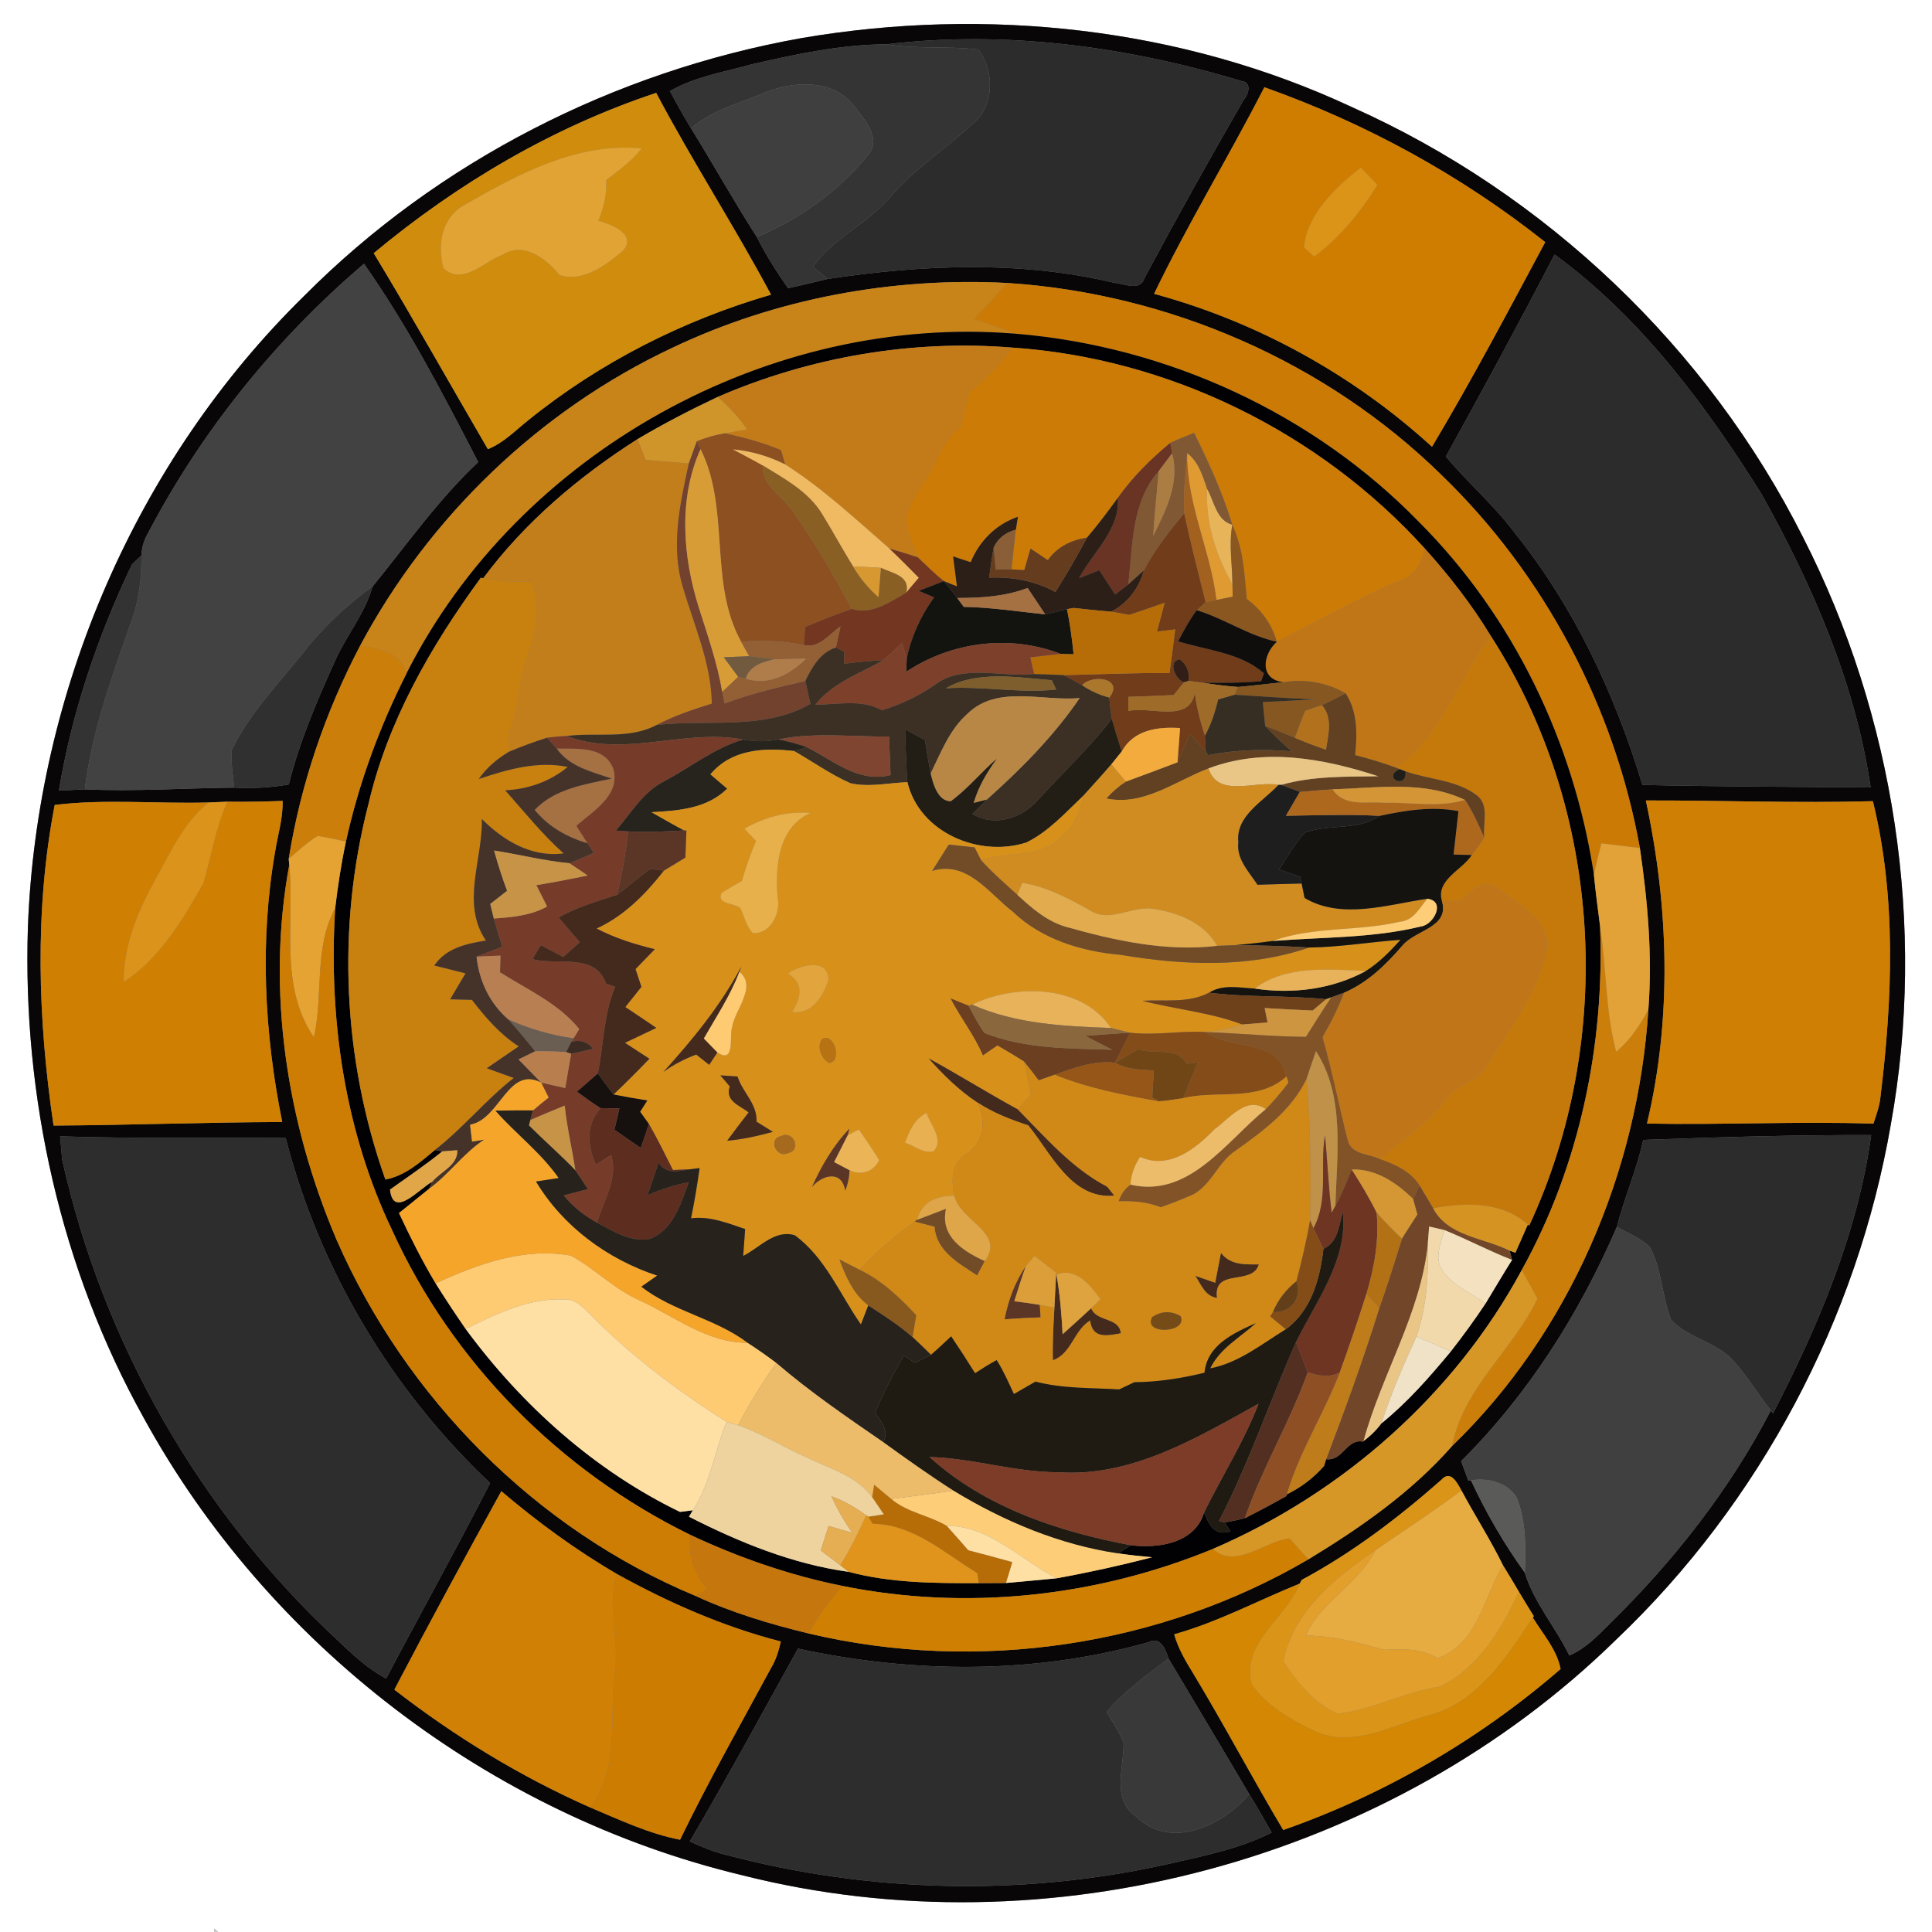 <?xml version="1.0" encoding="UTF-8" ?>
<!DOCTYPE svg PUBLIC "-//W3C//DTD SVG 1.1//EN" "http://www.w3.org/Graphics/SVG/1.1/DTD/svg11.dtd">
<svg width="250pt" height="250pt" viewBox="0 0 250 250" version="1.1" xmlns="http://www.w3.org/2000/svg">
<rect x="0" y="0" width="250" height="250" fill="#808080" stroke="none"/>
<g id="#ffffffff">
<path fill="#ffffff" opacity="1.00" d=" M 0.00 0.00 L 250.00 0.00 L 250.00 250.00 L 28.20 250.00 C 28.08 249.89 27.85 249.67 27.74 249.56 L 27.70 250.00 L 0.00 250.00 L 0.00 0.00 M 103.71 4.93 C 79.56 9.24 56.68 20.86 39.35 38.30 C 17.59 59.63 4.74 89.58 3.61 119.98 C 2.90 141.94 7.86 164.18 18.57 183.42 C 34.64 212.78 63.40 234.81 95.94 242.63 C 135.58 252.70 179.99 240.74 209.19 212.11 C 227.74 194.45 240.33 170.68 244.68 145.46 C 249.29 119.81 245.15 92.72 233.31 69.52 C 220.98 45.02 199.99 25.04 174.94 13.86 C 152.88 3.54 127.63 0.84 103.71 4.93 Z" />
</g>
<g id="#080607ff">
<path fill="#080607" opacity="1.00" d=" M 103.71 4.93 C 127.63 0.84 152.88 3.54 174.94 13.86 C 199.99 25.04 220.98 45.02 233.31 69.52 C 245.15 92.72 249.29 119.81 244.68 145.46 C 240.33 170.68 227.74 194.45 209.19 212.11 C 179.99 240.74 135.58 252.70 95.94 242.63 C 63.40 234.81 34.64 212.78 18.57 183.42 C 7.86 164.18 2.90 141.94 3.61 119.98 C 4.74 89.58 17.59 59.63 39.35 38.30 C 56.68 20.86 79.56 9.24 103.71 4.93 M 114.71 5.73 C 108.81 5.76 102.97 7.01 97.25 8.33 C 93.69 9.32 89.93 9.92 86.69 11.79 C 87.56 13.42 88.47 15.03 89.42 16.61 C 92.31 21.27 94.97 26.06 97.93 30.66 C 99.09 32.98 100.49 35.17 101.98 37.30 C 103.68 36.92 105.38 36.52 107.07 36.10 C 119.37 34.24 132.07 33.70 144.26 36.61 C 145.50 36.70 147.50 37.74 148.08 36.01 C 152.24 28.23 156.54 20.53 160.95 12.89 C 161.57 12.21 162.03 10.64 160.65 10.49 C 145.85 6.02 130.09 3.89 114.71 5.73 M 48.36 32.76 C 53.42 41.13 58.21 49.67 63.13 58.12 C 65.17 57.31 66.70 55.69 68.39 54.35 C 77.61 46.90 88.39 41.44 99.77 38.13 C 95.05 29.29 89.59 20.88 84.91 12.02 C 71.54 16.45 59.16 23.76 48.36 32.76 M 149.34 38.02 C 162.66 41.63 175.11 48.50 185.30 57.81 C 190.47 49.16 195.19 40.21 199.95 31.33 C 189.05 22.68 176.72 15.94 163.61 11.29 C 159.00 20.28 153.72 28.93 149.34 38.02 M 201.16 32.93 C 196.61 41.72 191.88 50.42 187.09 59.08 C 189.93 62.47 193.32 65.36 195.97 68.91 C 203.69 78.51 208.98 89.83 212.53 101.57 C 222.37 101.79 232.22 101.81 242.06 101.90 C 240.09 88.47 234.56 75.78 227.98 64.00 C 220.72 52.40 212.30 41.07 201.16 32.93 M 19.12 69.05 C 18.62 69.92 18.34 70.86 18.30 71.86 C 17.99 72.15 17.39 72.73 17.08 73.03 C 12.65 82.30 9.30 92.16 7.62 102.31 C 8.45 102.27 10.13 102.19 10.97 102.14 C 17.42 102.44 23.86 101.98 30.31 101.92 C 32.67 102.05 35.04 101.92 37.37 101.51 C 38.76 95.92 41.05 90.61 43.42 85.37 C 44.87 82.14 47.24 79.37 48.19 75.92 C 52.63 70.48 56.71 64.64 61.88 59.80 C 57.36 51.03 52.78 42.21 47.10 34.13 C 35.69 43.87 26.08 55.74 19.12 69.05 M 86.99 45.01 C 69.85 53.07 55.53 66.84 46.61 83.54 C 42.08 92.17 38.90 101.51 37.36 111.14 L 37.43 111.92 C 34.43 128.18 37.10 145.28 43.55 160.42 C 52.49 180.87 69.31 197.89 89.96 206.49 C 94.66 208.67 99.65 210.16 104.68 211.38 C 126.41 216.52 150.02 213.07 169.30 201.78 C 176.05 197.69 182.67 193.07 187.90 187.11 C 203.10 172.43 211.97 151.61 213.30 130.61 C 213.83 123.63 213.21 116.64 212.20 109.74 C 208.92 91.48 199.84 74.32 186.49 61.43 C 171.54 46.79 151.22 37.99 130.38 36.62 C 115.53 35.83 100.44 38.61 86.99 45.01 M 7.08 104.16 C 4.44 117.82 4.90 131.93 6.93 145.65 C 16.79 145.59 26.65 145.22 36.52 145.19 C 34.19 133.66 33.58 121.71 35.62 110.08 C 35.97 107.94 36.63 105.83 36.57 103.64 C 34.19 103.72 31.81 103.78 29.43 103.74 C 28.82 103.76 27.61 103.81 27.01 103.84 C 20.39 104.03 13.58 103.36 7.08 104.16 M 212.97 103.58 C 215.93 117.31 216.39 131.66 213.12 145.39 C 222.88 145.58 232.65 145.08 242.42 145.40 C 242.79 144.27 243.22 143.13 243.33 141.94 C 244.88 129.27 245.41 116.11 242.35 103.67 C 232.56 103.95 222.76 103.56 212.97 103.58 M 7.78 147.04 C 7.85 147.79 7.98 149.28 8.04 150.03 C 13.30 173.75 25.91 195.77 43.73 212.29 C 45.65 214.12 47.60 215.95 49.97 217.20 C 54.42 208.75 59.07 200.41 63.42 191.91 C 50.65 179.85 41.34 164.29 36.97 147.26 C 27.24 147.18 17.51 147.36 7.78 147.04 M 212.63 147.50 C 211.81 151.34 210.19 154.95 209.22 158.76 C 204.38 169.96 197.75 180.44 189.07 189.07 C 189.37 189.89 189.68 190.73 189.99 191.56 L 190.34 191.55 C 192.28 195.74 194.61 199.75 197.31 203.50 C 198.48 207.36 201.31 210.58 203.07 214.22 C 205.13 213.34 206.70 211.72 208.25 210.16 C 216.52 202.05 223.80 192.82 229.14 182.52 L 229.42 182.90 C 235.27 171.59 240.38 159.57 242.13 146.88 C 232.30 146.85 222.46 147.15 212.63 147.50 M 186.49 191.51 C 180.92 196.41 174.99 200.93 168.44 204.44 L 168.18 204.92 C 162.77 207.11 157.59 209.90 151.94 211.48 C 152.46 213.31 153.42 214.96 154.42 216.57 C 158.44 223.23 162.07 230.12 166.05 236.80 C 179.15 232.22 191.46 225.06 201.94 215.97 C 201.47 213.47 199.65 211.45 198.35 209.32 L 198.47 209.13 C 197.81 208.08 197.17 207.02 196.54 205.96 C 195.86 204.80 195.17 203.65 194.47 202.52 C 192.85 199.21 190.85 196.11 189.11 192.87 C 188.57 191.90 187.71 190.12 186.49 191.51 M 51.03 218.64 C 58.83 224.69 67.31 229.87 76.34 233.87 C 80.15 235.47 83.92 237.27 88.00 238.06 C 91.67 230.48 95.82 223.16 99.82 215.75 C 100.44 214.72 100.77 213.57 101.04 212.41 C 93.61 210.50 86.55 207.40 79.85 203.69 C 74.53 200.59 69.56 196.95 64.87 192.96 C 60.17 201.48 55.54 210.03 51.03 218.64 M 148.66 212.49 C 133.90 216.67 118.19 216.56 103.26 213.33 C 98.64 221.67 94.09 230.05 89.26 238.28 C 90.79 238.98 92.35 239.64 94.00 240.03 C 112.53 244.92 132.22 245.41 150.93 241.25 C 155.55 240.20 160.28 239.28 164.55 237.14 C 163.62 235.46 162.65 233.80 161.65 232.17 C 158.20 226.30 154.69 220.47 151.21 214.62 C 150.85 213.49 150.18 211.70 148.66 212.49 Z" />
</g>
<g id="#2c2c2cff">
<path fill="#2c2c2c" opacity="1.00" d=" M 114.71 5.73 C 130.09 3.89 145.85 6.02 160.65 10.49 C 162.03 10.64 161.57 12.21 160.95 12.89 C 156.54 20.53 152.24 28.23 148.08 36.01 C 147.50 37.74 145.50 36.70 144.26 36.61 C 132.07 33.70 119.37 34.24 107.07 36.10 C 106.60 35.70 105.66 34.91 105.19 34.51 C 107.89 30.70 112.42 28.88 115.36 25.31 C 118.46 21.70 122.54 19.18 125.97 15.91 C 128.71 13.67 128.68 9.05 126.56 6.41 C 122.63 5.93 118.63 6.38 114.71 5.73 Z" />
<path fill="#2c2c2c" opacity="1.00" d=" M 201.16 32.93 C 212.30 41.07 220.72 52.40 227.98 64.00 C 234.56 75.78 240.09 88.47 242.06 101.90 C 232.22 101.81 222.37 101.79 212.53 101.57 C 208.98 89.83 203.69 78.51 195.97 68.91 C 193.32 65.36 189.93 62.47 187.09 59.08 C 191.88 50.42 196.61 41.72 201.16 32.93 Z" />
<path fill="#2c2c2c" opacity="1.00" d=" M 212.63 147.50 C 222.46 147.15 232.30 146.85 242.13 146.88 C 240.38 159.57 235.27 171.59 229.42 182.90 L 229.14 182.52 C 227.43 180.32 226.00 177.89 224.09 175.86 C 221.86 173.58 218.35 173.09 216.23 170.77 C 215.04 167.73 215.05 164.30 213.51 161.40 C 212.33 160.18 210.67 159.59 209.22 158.76 C 210.19 154.95 211.81 151.34 212.63 147.50 Z" />
</g>
<g id="#343434ff">
<path fill="#343434" opacity="1.00" d=" M 97.25 8.33 C 102.97 7.01 108.81 5.76 114.71 5.73 C 118.63 6.38 122.63 5.93 126.56 6.41 C 128.68 9.05 128.71 13.67 125.97 15.91 C 122.54 19.18 118.46 21.70 115.36 25.31 C 112.42 28.88 107.89 30.70 105.19 34.51 C 105.66 34.91 106.60 35.70 107.07 36.10 C 105.38 36.52 103.68 36.92 101.98 37.30 C 100.49 35.17 99.09 32.98 97.93 30.66 C 103.43 28.38 108.41 24.80 112.20 20.20 C 114.27 17.97 111.81 15.39 110.41 13.59 C 107.70 10.20 102.68 10.49 99.02 11.96 C 95.76 13.35 92.15 14.24 89.42 16.61 C 88.47 15.03 87.56 13.42 86.69 11.79 C 89.93 9.92 93.69 9.32 97.25 8.33 Z" />
</g>
<g id="#3f3f3fff">
<path fill="#3f3f3f" opacity="1.00" d=" M 99.02 11.96 C 102.68 10.49 107.70 10.20 110.41 13.59 C 111.81 15.39 114.27 17.97 112.20 20.20 C 108.41 24.80 103.43 28.38 97.93 30.66 C 94.97 26.06 92.31 21.27 89.42 16.61 C 92.15 14.24 95.76 13.35 99.02 11.96 Z" />
</g>
<g id="#cf8c0dff">
<path fill="#cf8c0d" opacity="1.00" d=" M 48.36 32.76 C 59.16 23.76 71.54 16.45 84.91 12.02 C 89.59 20.88 95.05 29.29 99.77 38.13 C 88.39 41.44 77.61 46.90 68.39 54.35 C 66.70 55.69 65.17 57.31 63.13 58.12 C 58.21 49.67 53.42 41.13 48.36 32.76 M 60.40 26.35 C 57.22 27.92 56.51 31.52 57.39 34.71 C 59.89 37.03 62.61 33.82 65.02 32.98 C 67.72 31.20 70.72 33.47 72.39 35.59 C 75.45 36.55 78.31 34.36 80.54 32.52 C 82.55 30.36 79.12 29.01 77.43 28.56 C 78.12 26.89 78.55 25.13 78.43 23.31 C 80.05 22.05 81.76 20.85 83.04 19.20 C 74.83 18.42 67.27 22.40 60.40 26.35 Z" />
</g>
<g id="#cf7d00ff">
<path fill="#cf7d00" opacity="1.00" d=" M 149.34 38.02 C 153.72 28.93 159.00 20.28 163.61 11.29 C 176.72 15.94 189.05 22.68 199.95 31.33 C 195.19 40.21 190.47 49.16 185.30 57.81 C 175.11 48.50 162.66 41.63 149.34 38.02 M 168.73 32.01 C 169.06 32.31 169.72 32.91 170.05 33.21 C 173.39 30.73 176.05 27.44 178.24 23.92 C 177.52 23.17 176.80 22.43 176.08 21.68 C 172.80 24.26 169.16 27.68 168.73 32.01 Z" />
</g>
<g id="#e1a333ff">
<path fill="#e1a333" opacity="1.00" d=" M 60.40 26.35 C 67.27 22.40 74.83 18.42 83.04 19.20 C 81.76 20.85 80.05 22.05 78.43 23.31 C 78.55 25.13 78.12 26.89 77.43 28.56 C 79.12 29.01 82.55 30.36 80.54 32.52 C 78.31 34.36 75.45 36.55 72.39 35.59 C 70.72 33.47 67.72 31.20 65.02 32.98 C 62.61 33.82 59.89 37.03 57.39 34.71 C 56.51 31.52 57.22 27.92 60.40 26.35 Z" />
</g>
<g id="#db9318ff">
<path fill="#db9318" opacity="1.00" d=" M 168.73 32.01 C 169.16 27.68 172.80 24.26 176.08 21.68 C 176.80 22.43 177.52 23.17 178.24 23.92 C 176.05 27.44 173.39 30.73 170.05 33.21 C 169.72 32.91 169.06 32.31 168.73 32.01 Z" />
</g>
<g id="#424242ff">
<path fill="#424242" opacity="1.00" d=" M 19.12 69.05 C 26.08 55.74 35.69 43.87 47.10 34.13 C 52.78 42.21 57.36 51.03 61.88 59.80 C 56.71 64.64 52.63 70.48 48.19 75.92 C 44.85 78.30 41.85 81.14 39.31 84.37 C 36.04 88.49 32.25 92.33 29.96 97.13 C 29.91 98.73 30.13 100.33 30.31 101.92 C 23.86 101.98 17.42 102.44 10.97 102.14 C 11.87 94.75 14.42 87.74 16.87 80.76 C 17.96 77.92 18.34 74.89 18.30 71.86 C 18.34 70.86 18.62 69.92 19.12 69.05 Z" />
</g>
<g id="#c88319ff">
<path fill="#c88319" opacity="1.00" d=" M 86.99 45.01 C 100.44 38.61 115.53 35.83 130.38 36.62 C 128.94 38.17 127.50 39.73 126.06 41.29 C 127.88 41.88 129.69 42.53 131.49 43.19 C 99.60 40.54 67.11 58.51 52.63 87.09 C 51.73 84.41 49.06 83.90 46.61 83.54 C 55.53 66.84 69.85 53.07 86.99 45.01 Z" />
</g>
<g id="#cb7b05ff">
<path fill="#cb7b05" opacity="1.00" d=" M 130.38 36.62 C 151.22 37.99 171.54 46.79 186.49 61.43 C 199.84 74.32 208.92 91.48 212.20 109.74 C 210.54 109.53 208.87 109.33 207.22 109.13 C 206.87 110.48 206.55 111.83 206.25 113.19 C 203.66 96.10 195.83 79.75 183.57 67.50 C 169.89 53.46 150.99 44.81 131.49 43.19 C 129.69 42.53 127.88 41.88 126.06 41.29 C 127.50 39.73 128.94 38.17 130.38 36.62 Z" />
</g>
<g id="#010104ff">
<path fill="#010104" opacity="1.00" d=" M 52.63 87.09 C 67.11 58.51 99.60 40.54 131.49 43.19 C 150.99 44.81 169.89 53.46 183.57 67.50 C 195.83 79.75 203.66 96.10 206.25 113.19 C 206.47 115.42 206.76 117.65 207.05 119.87 C 207.65 135.25 204.40 150.84 196.91 164.35 C 188.19 180.49 173.73 193.20 156.93 200.44 C 141.86 206.64 125.00 208.46 109.01 205.22 C 102.19 203.85 95.57 201.55 89.28 198.59 C 72.46 190.35 58.53 176.30 50.76 159.23 C 44.57 146.30 42.50 131.76 43.37 117.53 C 43.72 114.64 44.15 111.76 44.76 108.92 C 46.42 101.34 49.13 94.00 52.63 87.09 M 92.88 51.36 C 89.34 53.03 85.86 54.83 82.49 56.83 C 74.91 61.65 67.91 67.58 62.53 74.82 L 62.22 74.76 C 55.75 83.60 50.16 93.33 47.67 104.09 C 43.55 120.01 44.36 137.14 49.87 152.63 C 52.41 152.15 54.35 150.42 56.27 148.81 L 57.23 148.99 C 55.06 150.75 52.74 152.31 50.47 153.93 C 50.89 157.81 54.28 153.77 55.92 152.93 L 55.50 153.85 C 54.21 154.89 52.92 155.93 51.63 156.97 C 53.08 160.07 54.61 163.13 56.37 166.07 C 57.62 168.07 58.92 170.03 60.26 171.97 C 67.52 181.84 76.95 190.30 87.99 195.64 L 89.65 195.43 C 89.53 195.64 89.28 196.05 89.15 196.26 C 95.67 199.58 102.54 202.39 109.84 203.40 C 115.29 204.86 121.03 204.87 126.64 204.86 C 127.82 204.85 129.00 204.84 130.18 204.84 C 132.36 204.65 134.55 204.44 136.73 204.23 C 140.88 203.48 145.00 202.57 149.09 201.51 C 147.63 201.38 146.17 201.22 144.72 201.01 C 145.12 200.75 145.92 200.22 146.33 199.95 C 149.88 200.40 154.63 199.72 155.81 195.70 C 156.43 197.29 157.18 198.83 159.22 198.15 L 158.48 197.01 C 159.35 196.86 160.22 196.67 161.08 196.46 C 162.89 195.54 164.68 194.59 166.45 193.59 L 166.51 193.37 C 168.35 192.48 169.98 191.23 171.33 189.70 L 171.60 188.82 C 173.79 189.10 174.24 186.11 176.40 186.55 L 176.42 186.49 C 177.32 185.83 178.10 185.06 178.75 184.19 C 182.12 181.47 184.99 178.19 187.74 174.87 C 189.32 172.85 190.83 170.78 192.25 168.64 C 193.39 166.77 194.49 164.88 195.66 163.03 L 195.35 161.83 L 196.09 162.11 C 196.62 160.90 197.16 159.68 197.70 158.46 L 197.88 158.59 C 209.09 134.43 207.38 104.75 192.92 82.31 C 190.46 78.25 187.54 74.50 184.37 70.98 C 170.74 55.93 151.26 46.35 130.99 44.98 C 118.04 43.92 104.80 46.19 92.88 51.36 Z" />
</g>
<g id="#c37b1aff">
<path fill="#c37b1a" opacity="1.00" d=" M 92.88 51.36 C 104.80 46.19 118.04 43.92 130.99 44.98 C 129.36 47.08 127.58 49.06 125.44 50.66 C 125.06 52.14 124.70 53.63 124.31 55.12 C 122.97 56.28 121.94 57.73 121.24 59.35 C 120.03 62.04 117.77 64.24 117.19 67.21 C 117.33 68.94 118.13 70.53 118.77 72.12 C 117.56 71.72 116.33 71.34 115.10 70.99 C 110.73 67.20 106.50 63.22 101.60 60.10 L 101.07 58.25 C 98.73 57.27 96.28 56.61 93.81 56.07 C 94.75 55.89 95.70 55.73 96.66 55.56 C 95.59 54.00 94.29 52.62 92.88 51.36 Z" />
</g>
<g id="#cb7b06ff">
<path fill="#cb7b06" opacity="1.00" d=" M 130.99 44.98 C 151.26 46.35 170.74 55.93 184.37 70.98 C 183.97 72.80 183.06 74.53 181.17 75.13 C 175.67 77.40 170.53 80.39 165.22 83.04 C 164.59 80.77 163.20 78.89 161.33 77.50 C 161.05 74.25 160.87 70.92 159.46 67.91 C 158.22 63.78 156.42 59.86 154.51 56.01 C 153.48 56.43 152.44 56.84 151.43 57.31 C 148.89 59.41 146.54 61.75 144.64 64.43 C 143.37 66.19 142.07 67.92 140.66 69.57 C 138.61 69.89 136.79 70.76 135.59 72.48 C 134.84 71.98 134.09 71.48 133.35 70.99 C 133.14 71.69 132.74 73.08 132.54 73.77 C 132.13 73.75 131.30 73.70 130.89 73.68 C 131.06 71.96 131.25 70.25 131.45 68.54 C 131.52 68.12 131.65 67.28 131.72 66.87 C 128.89 67.85 126.74 69.99 125.61 72.75 C 124.85 72.50 124.09 72.25 123.33 72.00 C 123.46 72.97 123.71 74.91 123.83 75.88 L 122.13 75.19 C 120.94 74.24 119.86 73.17 118.77 72.12 C 118.13 70.53 117.33 68.94 117.19 67.21 C 117.77 64.24 120.03 62.04 121.24 59.35 C 121.94 57.73 122.97 56.28 124.31 55.12 C 124.70 53.63 125.06 52.14 125.44 50.66 C 127.58 49.06 129.36 47.08 130.99 44.98 Z" />
</g>
<g id="#d0952aff">
<path fill="#d0952a" opacity="1.00" d=" M 82.49 56.83 C 85.86 54.83 89.34 53.03 92.88 51.36 C 94.29 52.62 95.59 54.00 96.66 55.56 C 95.70 55.73 94.75 55.89 93.81 56.07 C 92.56 56.27 91.35 56.63 90.17 57.10 C 89.91 57.81 89.39 59.25 89.13 59.97 C 87.26 59.81 85.40 59.66 83.54 59.51 C 83.27 58.84 82.75 57.50 82.49 56.83 Z" />
</g>
<g id="#8c5021ff">
<path fill="#8c5021" opacity="1.00" d=" M 90.17 57.10 C 91.35 56.63 92.56 56.27 93.81 56.07 C 96.28 56.61 98.73 57.27 101.07 58.25 L 101.60 60.10 C 99.48 59.03 97.20 58.37 94.84 58.15 C 96.13 58.84 97.43 59.51 98.70 60.23 C 98.57 62.96 101.41 64.27 102.70 66.32 C 105.49 70.29 107.94 74.51 110.23 78.79 C 108.19 79.49 106.19 80.29 104.20 81.13 C 104.15 81.71 104.06 82.88 104.01 83.47 C 101.34 82.93 98.62 82.80 95.91 83.05 C 91.65 75.36 94.54 65.88 90.65 58.12 C 90.53 57.87 90.29 57.35 90.17 57.10 Z" />
</g>
<g id="#805834ff">
<path fill="#805834" opacity="1.00" d=" M 151.43 57.31 C 152.44 56.84 153.48 56.43 154.51 56.01 C 156.42 59.86 158.22 63.78 159.46 67.91 C 157.39 67.36 157.12 64.88 156.20 63.29 C 155.62 61.61 155.11 59.79 153.63 58.66 C 153.37 61.24 153.14 63.83 153.23 66.43 C 151.31 68.75 149.44 71.13 148.03 73.80 C 147.52 74.26 146.50 75.18 145.99 75.64 C 146.59 70.63 146.36 64.97 149.94 60.96 C 149.68 63.75 149.41 66.55 149.22 69.35 C 150.85 66.08 152.71 62.43 151.66 58.67 C 151.60 58.33 151.49 57.65 151.43 57.31 Z" />
</g>
<g id="#c27e1bff">
<path fill="#c27e1b" opacity="1.00" d=" M 62.53 74.82 C 67.91 67.58 74.91 61.65 82.49 56.83 C 82.75 57.50 83.27 58.84 83.54 59.51 C 85.40 59.66 87.26 59.81 89.13 59.97 C 88.00 65.17 86.76 70.68 88.35 75.93 C 89.80 80.91 92.02 85.76 92.11 91.05 C 89.67 91.81 87.24 92.62 84.97 93.81 C 81.40 95.72 77.18 94.74 73.32 95.24 C 72.47 95.27 71.63 95.35 70.79 95.46 C 69.11 95.99 67.45 96.61 65.83 97.29 C 65.55 94.75 66.93 92.44 67.11 89.95 C 67.57 84.98 71.00 80.29 68.70 75.27 C 66.63 75.30 64.55 75.27 62.53 74.82 Z" />
</g>
<g id="#72422eff">
<path fill="#72422e" opacity="1.00" d=" M 89.13 59.97 C 89.39 59.25 89.91 57.81 90.17 57.10 C 90.29 57.35 90.53 57.87 90.65 58.12 C 87.76 64.54 88.35 72.02 90.42 78.59 C 91.56 82.20 92.82 85.78 93.46 89.53 C 93.54 89.90 93.69 90.65 93.77 91.03 C 97.15 89.73 100.69 88.94 104.21 88.11 C 104.43 89.10 104.65 90.09 104.87 91.09 C 98.86 94.53 91.58 93.07 84.97 93.81 C 87.24 92.62 89.67 91.81 92.11 91.05 C 92.02 85.76 89.80 80.91 88.35 75.93 C 86.76 70.68 88.00 65.17 89.13 59.97 Z" />
</g>
<g id="#efba61ff">
<path fill="#efba61" opacity="1.00" d=" M 94.84 58.15 C 97.20 58.37 99.48 59.03 101.60 60.10 C 106.50 63.22 110.73 67.20 115.10 70.99 C 116.39 72.22 117.65 73.49 118.90 74.76 C 118.36 75.41 117.81 76.05 117.26 76.69 C 117.82 74.50 115.44 74.18 113.98 73.48 C 112.79 73.40 111.59 73.34 110.40 73.31 C 108.99 71.07 107.75 68.74 106.36 66.49 C 104.59 63.61 101.50 61.95 98.70 60.23 C 97.43 59.51 96.13 58.84 94.84 58.15 Z" />
</g>
<g id="#693423ff">
<path fill="#693423" opacity="1.00" d=" M 144.64 64.43 C 146.54 61.75 148.89 59.41 151.43 57.31 C 151.49 57.65 151.60 58.33 151.66 58.67 C 151.09 59.44 150.52 60.20 149.94 60.96 C 146.36 64.97 146.59 70.63 145.99 75.64 C 145.43 76.07 144.87 76.50 144.30 76.92 C 143.61 75.87 142.92 74.82 142.24 73.78 C 141.58 74.04 140.28 74.56 139.63 74.82 C 141.40 71.51 145.00 68.41 144.64 64.43 Z" />
</g>
<g id="#d89c37ff">
<path fill="#d89c37" opacity="1.00" d=" M 90.42 78.59 C 88.35 72.02 87.76 64.54 90.65 58.12 C 94.54 65.88 91.65 75.36 95.91 83.05 C 96.16 83.51 96.68 84.44 96.94 84.91 C 96.12 84.94 94.48 85.02 93.66 85.05 C 94.13 85.69 95.06 86.95 95.52 87.58 C 94.83 88.23 94.15 88.88 93.46 89.53 C 92.82 85.78 91.56 82.20 90.42 78.59 Z" />
</g>
<g id="#ab7d42ff">
<path fill="#ab7d42" opacity="1.00" d=" M 149.94 60.96 C 150.52 60.20 151.09 59.44 151.66 58.67 C 152.71 62.43 150.85 66.08 149.22 69.35 C 149.41 66.55 149.68 63.75 149.94 60.96 Z" />
</g>
<g id="#a3611fff">
<path fill="#a3611f" opacity="1.00" d=" M 153.23 66.43 C 153.14 63.83 153.37 61.24 153.63 58.66 C 153.55 65.20 156.64 71.19 157.42 77.63 C 157.06 77.70 156.35 77.86 156.00 77.94 C 155.04 74.11 154.06 70.29 153.23 66.43 Z" />
</g>
<g id="#df9b32ff">
<path fill="#df9b32" opacity="1.00" d=" M 153.63 58.66 C 155.11 59.79 155.62 61.61 156.20 63.29 C 155.97 67.65 157.36 71.88 159.48 75.63 C 159.49 76.03 159.50 76.81 159.51 77.21 C 158.99 77.31 157.94 77.52 157.42 77.63 C 156.64 71.19 153.55 65.20 153.63 58.66 Z" />
</g>
<g id="#8a5f24ff">
<path fill="#8a5f24" opacity="1.00" d=" M 102.70 66.32 C 101.41 64.27 98.57 62.96 98.70 60.23 C 101.50 61.95 104.59 63.61 106.36 66.49 C 107.75 68.74 108.99 71.07 110.40 73.31 C 111.27 74.80 112.38 76.13 113.68 77.28 C 113.75 76.33 113.91 74.43 113.98 73.48 C 115.44 74.18 117.82 74.50 117.26 76.69 C 115.14 77.90 112.80 79.61 110.23 78.79 C 107.94 74.51 105.49 70.29 102.70 66.32 Z" />
</g>
<g id="#e8b45aff">
<path fill="#e8b45a" opacity="1.00" d=" M 156.20 63.29 C 157.12 64.88 157.39 67.36 159.46 67.91 C 159.00 70.47 159.46 73.06 159.48 75.63 C 157.36 71.88 155.97 67.65 156.20 63.29 Z" />
</g>
<g id="#2c1f18ff">
<path fill="#2c1f18" opacity="1.00" d=" M 144.64 64.43 C 145.00 68.41 141.40 71.51 139.63 74.82 C 140.28 74.56 141.58 74.04 142.24 73.78 C 142.92 74.82 143.61 75.87 144.30 76.92 C 144.87 76.50 145.43 76.07 145.99 75.64 C 146.50 75.18 147.52 74.26 148.03 73.80 C 147.38 76.12 145.95 78.03 143.80 79.15 C 142.16 79.02 140.53 78.83 138.90 78.67 C 138.69 78.70 138.27 78.78 138.07 78.82 C 137.12 79.04 136.19 79.30 135.24 79.49 C 134.49 78.35 133.74 77.21 132.97 76.08 C 130.06 77.20 126.95 77.37 123.86 77.38 C 123.30 76.63 122.72 75.91 122.13 75.19 L 123.83 75.88 C 123.71 74.91 123.46 72.97 123.33 72.00 C 124.09 72.25 124.85 72.50 125.61 72.75 C 126.74 69.99 128.89 67.85 131.72 66.87 C 131.65 67.28 131.52 68.12 131.45 68.54 C 130.07 68.92 129.12 69.69 128.58 70.87 C 128.34 72.15 128.17 73.45 128.00 74.74 C 130.98 74.62 133.93 75.16 136.57 76.60 C 138.03 74.32 139.36 71.95 140.66 69.57 C 142.07 67.92 143.37 66.19 144.64 64.43 Z" />
</g>
<g id="#713c1aff">
<path fill="#713c1a" opacity="1.00" d=" M 148.03 73.80 C 149.44 71.13 151.31 68.75 153.23 66.43 C 154.06 70.29 155.04 74.11 156.00 77.94 C 155.71 78.19 155.14 78.70 154.85 78.96 C 153.92 80.22 153.17 81.60 152.45 82.99 C 156.17 84.16 160.57 84.46 163.55 87.14 L 163.19 88.15 C 160.67 88.38 158.13 88.36 155.61 88.34 C 155.15 88.28 154.24 88.17 153.79 88.11 C 153.94 86.94 153.57 86.01 152.68 85.32 C 151.03 85.53 152.10 87.96 153.20 88.30 C 152.87 88.71 152.20 89.53 151.87 89.94 C 149.91 90.04 147.96 90.11 146.01 90.17 C 146.00 90.63 146.00 91.55 146.00 92.01 C 148.84 91.32 153.89 93.66 154.61 89.65 C 154.84 91.55 155.34 93.39 155.92 95.21 C 155.95 95.70 156.00 96.70 156.02 97.20 C 155.34 96.45 154.65 95.72 153.96 94.99 C 153.43 96.20 152.90 97.42 152.37 98.64 C 152.48 97.17 152.59 95.69 152.70 94.21 C 149.78 94.02 146.70 94.44 145.15 97.24 C 144.70 95.84 144.25 94.43 143.87 93.01 C 143.72 92.10 143.61 91.18 143.54 90.26 C 145.50 87.78 141.41 87.19 140.02 88.66 C 139.23 88.21 138.43 87.78 137.62 87.36 C 142.19 87.27 146.76 87.04 151.33 87.10 C 151.59 85.22 151.84 83.33 152.07 81.45 C 151.48 81.52 150.30 81.65 149.71 81.72 C 150.03 80.48 150.37 79.24 150.70 78.00 C 149.18 78.54 147.66 79.07 146.13 79.57 C 145.55 79.47 144.38 79.25 143.80 79.15 C 145.95 78.03 147.38 76.12 148.03 73.80 Z" />
</g>
<g id="#8a5720ff">
<path fill="#8a5720" opacity="1.00" d=" M 159.46 67.91 C 160.87 70.92 161.05 74.25 161.33 77.50 C 163.20 78.89 164.59 80.77 165.22 83.04 C 161.55 82.26 158.42 80.04 154.85 78.96 C 155.14 78.70 155.71 78.19 156.00 77.94 C 156.35 77.86 157.06 77.70 157.42 77.63 C 157.94 77.52 158.99 77.31 159.51 77.21 C 159.50 76.81 159.49 76.03 159.48 75.63 C 159.46 73.06 159.00 70.47 159.46 67.91 Z" />
</g>
<g id="#8a5f37ff">
<path fill="#8a5f37" opacity="1.00" d=" M 128.58 70.87 C 129.12 69.69 130.07 68.92 131.45 68.54 C 131.25 70.25 131.06 71.96 130.89 73.68 C 130.37 73.69 129.35 73.71 128.83 73.71 C 128.77 73.00 128.65 71.58 128.58 70.87 Z" />
</g>
<g id="#653c1eff">
<path fill="#653c1e" opacity="1.00" d=" M 135.59 72.48 C 136.79 70.76 138.61 69.89 140.66 69.57 C 139.36 71.95 138.03 74.32 136.57 76.60 C 133.93 75.16 130.98 74.62 128.00 74.74 C 128.17 73.45 128.34 72.15 128.58 70.87 C 128.65 71.58 128.77 73.00 128.83 73.71 C 129.35 73.71 130.37 73.69 130.89 73.68 C 131.30 73.70 132.13 73.75 132.54 73.77 C 132.74 73.08 133.14 71.69 133.35 70.99 C 134.09 71.48 134.84 71.98 135.59 72.48 Z" />
</g>
<g id="#733721ff">
<path fill="#733721" opacity="1.00" d=" M 115.10 70.99 C 116.33 71.34 117.56 71.72 118.77 72.12 C 119.86 73.17 120.94 74.24 122.13 75.19 C 121.04 75.62 119.96 76.04 118.88 76.46 C 119.37 76.67 120.37 77.09 120.87 77.30 C 119.16 79.67 117.93 82.34 117.33 85.21 C 117.18 84.71 116.89 83.71 116.74 83.21 C 115.93 83.96 115.14 84.72 114.30 85.43 C 112.61 85.51 110.92 85.67 109.23 85.89 C 109.24 85.50 109.24 84.72 109.25 84.33 C 108.98 84.19 108.43 83.92 108.16 83.79 C 108.36 82.88 108.56 81.98 108.76 81.07 C 107.28 82.05 106.00 83.95 104.01 83.47 C 104.06 82.88 104.15 81.71 104.20 81.13 C 106.19 80.29 108.19 79.49 110.23 78.79 C 112.80 79.61 115.14 77.90 117.26 76.69 C 117.81 76.05 118.36 75.41 118.90 74.76 C 117.65 73.49 116.39 72.22 115.10 70.99 Z" />
</g>
<g id="#c07616ff">
<path fill="#c07616" opacity="1.00" d=" M 184.37 70.98 C 187.54 74.50 190.46 78.25 192.92 82.31 C 188.53 87.79 186.62 95.24 180.61 99.33 C 178.89 98.68 177.13 98.18 175.35 97.71 C 175.63 94.97 175.68 92.12 174.13 89.71 C 171.67 88.30 168.85 87.81 166.06 88.28 C 162.93 87.89 163.38 84.70 165.22 83.04 C 170.53 80.39 175.67 77.40 181.17 75.13 C 183.06 74.53 183.97 72.80 184.37 70.98 Z" />
</g>
<g id="#333333ff">
<path fill="#333333" opacity="1.00" d=" M 17.08 73.03 C 17.39 72.73 17.99 72.15 18.30 71.86 C 18.34 74.89 17.96 77.92 16.87 80.76 C 14.42 87.74 11.87 94.75 10.97 102.14 C 10.13 102.19 8.45 102.27 7.62 102.31 C 9.30 92.16 12.65 82.30 17.08 73.03 Z" />
</g>
<g id="#d89831ff">
<path fill="#d89831" opacity="1.00" d=" M 110.40 73.31 C 111.59 73.34 112.79 73.40 113.98 73.48 C 113.91 74.43 113.75 76.33 113.68 77.28 C 112.38 76.13 111.27 74.80 110.40 73.31 Z" />
</g>
<g id="#c8800fff">
<path fill="#c8800f" opacity="1.00" d=" M 62.22 74.76 L 62.53 74.82 C 64.55 75.27 66.63 75.30 68.70 75.27 C 71.00 80.29 67.57 84.98 67.11 89.95 C 66.93 92.44 65.55 94.75 65.83 97.29 C 64.33 98.21 62.96 99.33 61.96 100.80 C 65.67 99.56 69.53 98.44 73.46 99.24 C 71.18 101.14 68.34 102.12 65.38 102.27 C 67.84 105.04 70.16 107.95 72.93 110.43 C 68.78 110.98 65.16 108.79 62.35 105.98 C 62.47 111.25 59.62 116.91 62.88 121.71 C 60.37 122.11 57.72 122.67 56.20 124.94 C 57.54 125.28 58.89 125.62 60.24 125.95 C 59.58 127.07 58.91 128.19 58.25 129.31 C 58.95 129.33 60.36 129.36 61.07 129.38 C 62.81 131.65 64.70 133.83 67.12 135.40 C 65.74 136.35 64.36 137.29 62.99 138.23 C 63.86 138.55 65.61 139.18 66.48 139.49 C 62.84 142.34 59.93 145.98 56.27 148.81 C 54.35 150.42 52.41 152.15 49.87 152.63 C 44.36 137.14 43.55 120.01 47.67 104.09 C 50.16 93.33 55.75 83.60 62.22 74.76 Z" />
</g>
<g id="#131310ff">
<path fill="#131310" opacity="1.00" d=" M 118.88 76.46 C 119.96 76.04 121.04 75.62 122.13 75.19 C 122.72 75.91 123.30 76.63 123.86 77.38 C 124.08 77.67 124.50 78.24 124.71 78.53 C 128.24 78.58 131.73 79.15 135.24 79.49 C 136.19 79.30 137.12 79.04 138.07 78.82 C 138.46 80.75 138.73 82.70 138.92 84.66 C 138.50 84.65 137.67 84.63 137.25 84.62 C 130.67 82.06 123.11 83.04 117.26 86.93 C 117.28 86.50 117.31 85.64 117.33 85.21 C 117.93 82.34 119.16 79.67 120.87 77.30 C 120.37 77.09 119.37 76.67 118.88 76.46 Z" />
</g>
<g id="#303030ff">
<path fill="#303030" opacity="1.00" d=" M 39.31 84.37 C 41.85 81.14 44.85 78.30 48.19 75.92 C 47.24 79.37 44.87 82.14 43.42 85.37 C 41.05 90.61 38.76 95.92 37.37 101.51 C 35.04 101.92 32.67 102.05 30.31 101.92 C 30.13 100.33 29.91 98.73 29.96 97.13 C 32.25 92.33 36.04 88.49 39.31 84.37 Z" />
</g>
<g id="#a57042ff">
<path fill="#a57042" opacity="1.00" d=" M 123.86 77.38 C 126.95 77.37 130.06 77.20 132.97 76.08 C 133.74 77.21 134.49 78.35 135.24 79.49 C 131.73 79.15 128.24 78.58 124.71 78.53 C 124.50 78.24 124.08 77.67 123.86 77.38 Z" />
<path fill="#a57042" opacity="1.00" d=" M 72.03 96.86 C 74.62 96.93 78.22 96.48 79.37 99.49 C 80.32 102.92 76.73 104.95 74.58 106.87 C 74.94 107.43 75.67 108.56 76.03 109.13 C 73.39 108.33 70.94 106.98 69.19 104.80 C 71.79 102.06 75.63 101.51 79.14 100.75 C 76.58 99.86 73.67 99.22 72.03 96.86 Z" />
</g>
<g id="#b66d08ff">
<path fill="#b66d08" opacity="1.00" d=" M 138.07 78.82 C 138.27 78.78 138.69 78.70 138.90 78.67 C 140.53 78.83 142.16 79.02 143.80 79.15 C 144.38 79.25 145.55 79.47 146.13 79.57 C 147.66 79.07 149.18 78.54 150.70 78.00 C 150.37 79.24 150.03 80.48 149.71 81.72 C 150.30 81.65 151.48 81.52 152.07 81.45 C 151.84 83.33 151.59 85.22 151.33 87.10 C 146.76 87.04 142.19 87.27 137.62 87.36 C 136.35 87.30 135.08 87.25 133.82 87.22 C 133.69 86.68 133.45 85.60 133.32 85.06 C 134.63 84.90 135.94 84.76 137.25 84.62 C 137.67 84.63 138.50 84.65 138.92 84.66 C 138.73 82.70 138.46 80.75 138.07 78.82 Z" />
<path fill="#b66d08" opacity="1.00" d=" M 113.11 192.11 C 113.85 192.72 114.58 193.35 115.33 193.96 C 117.41 195.72 120.21 196.07 122.51 197.44 C 123.45 198.48 124.38 199.54 125.30 200.60 C 127.21 201.09 129.11 201.60 131.00 202.13 C 130.73 203.03 130.45 203.94 130.18 204.84 C 129.00 204.84 127.82 204.85 126.64 204.86 C 126.60 204.54 126.51 203.90 126.47 203.58 C 122.23 200.99 118.17 197.24 112.91 197.18 C 112.78 196.95 112.50 196.49 112.36 196.26 C 112.86 196.18 113.86 196.03 114.36 195.95 C 113.98 195.39 113.23 194.28 112.85 193.73 C 112.91 193.32 113.04 192.51 113.11 192.11 Z" />
</g>
<g id="#100e0cff">
<path fill="#100e0c" opacity="1.00" d=" M 152.45 82.99 C 153.17 81.60 153.92 80.22 154.85 78.96 C 158.42 80.04 161.55 82.26 165.22 83.04 C 163.38 84.70 162.93 87.89 166.06 88.28 C 164.10 88.47 162.14 88.73 160.18 88.89 C 158.64 88.78 157.12 88.57 155.61 88.34 C 158.13 88.36 160.67 88.38 163.19 88.15 L 163.55 87.14 C 160.57 84.46 156.17 84.16 152.45 82.99 Z" />
</g>
<g id="#935f34ff">
<path fill="#935f34" opacity="1.00" d=" M 104.01 83.47 C 106.00 83.95 107.28 82.05 108.76 81.07 C 108.56 81.98 108.36 82.88 108.16 83.79 C 106.12 84.46 105.10 86.30 104.21 88.11 C 100.69 88.94 97.15 89.73 93.77 91.03 C 93.69 90.65 93.54 89.90 93.46 89.53 C 94.15 88.88 94.83 88.23 95.52 87.58 C 95.76 87.64 96.25 87.76 96.49 87.82 C 99.45 88.78 102.26 87.26 104.31 85.23 C 102.94 85.26 101.57 85.29 100.21 85.31 C 99.11 85.18 98.02 85.04 96.94 84.91 C 96.68 84.44 96.16 83.51 95.91 83.05 C 98.62 82.80 101.34 82.93 104.01 83.47 Z" />
</g>
<g id="#7d412bff">
<path fill="#7d412b" opacity="1.00" d=" M 114.30 85.43 C 115.14 84.72 115.93 83.96 116.74 83.21 C 116.89 83.71 117.18 84.71 117.33 85.21 C 117.31 85.64 117.28 86.50 117.26 86.93 C 123.11 83.04 130.67 82.06 137.25 84.62 C 135.94 84.76 134.63 84.90 133.32 85.06 C 133.45 85.60 133.69 86.68 133.82 87.22 C 129.53 87.68 124.53 85.84 120.85 88.70 C 118.79 90.11 116.52 91.17 114.13 91.91 C 111.45 90.42 108.40 91.20 105.51 91.18 C 107.76 88.32 111.25 87.16 114.30 85.43 Z" />
</g>
<g id="#c6790bff">
<path fill="#c6790b" opacity="1.00" d=" M 180.61 99.33 C 186.62 95.24 188.53 87.79 192.92 82.31 C 207.38 104.75 209.09 134.43 197.88 158.59 L 197.70 158.46 C 194.33 155.45 189.62 155.59 185.45 156.35 C 184.87 155.36 184.28 154.38 183.69 153.40 C 182.55 151.57 180.50 150.66 178.55 149.98 C 181.46 147.39 184.87 145.33 187.19 142.14 C 188.41 140.25 191.09 140.15 192.20 138.17 C 195.05 133.57 198.51 129.16 199.87 123.83 C 201.40 119.59 196.70 117.07 193.84 115.03 C 191.91 113.36 190.32 115.46 188.91 116.68 C 188.32 116.63 187.15 116.54 186.56 116.50 C 185.84 113.82 189.22 112.57 190.44 110.64 C 191.05 109.95 191.56 109.17 192.06 108.40 C 191.84 106.60 192.78 104.23 191.11 102.92 C 188.45 100.91 184.93 100.89 181.87 99.81 L 181.11 99.52 L 180.61 99.33 Z" />
</g>
<g id="#cb7e0aff">
<path fill="#cb7e0a" opacity="1.00" d=" M 37.36 111.14 C 38.90 101.51 42.08 92.17 46.61 83.54 C 49.06 83.90 51.73 84.41 52.63 87.09 C 49.13 94.00 46.42 101.34 44.76 108.92 C 43.55 108.62 42.34 108.37 41.11 108.18 C 39.74 109.00 38.58 110.12 37.36 111.14 Z" />
<path fill="#cb7e0a" opacity="1.00" d=" M 207.05 119.87 C 207.90 125.26 207.72 130.79 209.14 136.09 C 210.93 134.60 212.23 132.65 213.30 130.61 C 211.97 151.61 203.10 172.43 187.90 187.11 C 189.33 179.55 195.77 174.73 198.94 168.04 C 198.26 166.81 197.58 165.58 196.91 164.35 C 204.40 150.84 207.65 135.25 207.05 119.87 Z" />
</g>
<g id="#3c3024ff">
<path fill="#3c3024" opacity="1.00" d=" M 104.21 88.11 C 105.10 86.30 106.12 84.46 108.16 83.79 C 108.43 83.92 108.98 84.19 109.25 84.33 C 109.24 84.72 109.24 85.50 109.23 85.89 C 110.92 85.67 112.61 85.51 114.30 85.43 C 111.25 87.16 107.76 88.32 105.51 91.18 C 108.40 91.20 111.45 90.42 114.13 91.91 C 116.52 91.17 118.79 90.11 120.85 88.70 C 124.53 85.84 129.53 87.68 133.82 87.22 C 135.08 87.25 136.35 87.30 137.62 87.36 C 138.43 87.78 139.23 88.21 140.02 88.66 C 141.11 89.40 142.28 89.93 143.54 90.26 C 143.61 91.18 143.72 92.10 143.87 93.01 C 141.00 96.75 137.55 99.98 134.37 103.45 C 132.35 105.86 128.67 107.08 125.83 105.32 C 126.30 104.86 127.22 103.94 127.69 103.47 C 132.12 99.51 136.35 95.26 139.71 90.33 C 134.91 90.78 129.03 88.57 125.17 92.38 C 122.87 94.42 121.74 97.40 120.42 100.10 C 120.15 98.66 119.92 97.22 119.69 95.77 C 118.83 95.30 117.97 94.83 117.12 94.36 C 117.20 96.64 117.24 98.93 117.42 101.21 C 114.97 101.31 112.46 101.90 110.04 101.35 C 107.47 100.22 105.18 98.56 102.74 97.18 L 104.45 96.70 C 107.88 98.42 111.07 101.34 115.24 100.29 C 115.17 98.63 115.10 96.97 115.04 95.30 C 110.28 95.37 105.46 94.72 100.76 95.68 C 99.24 96.00 97.68 95.97 96.16 95.70 C 88.59 94.25 80.79 98.11 73.32 95.24 C 77.18 94.74 81.40 95.72 84.97 93.81 C 91.58 93.07 98.86 94.53 104.87 91.09 C 104.65 90.09 104.43 89.10 104.21 88.11 M 122.41 89.06 C 127.17 88.76 131.91 89.72 136.67 89.23 L 136.10 88.02 C 131.67 87.66 126.34 86.74 122.41 89.06 Z" />
</g>
<g id="#715a3dff">
<path fill="#715a3d" opacity="1.00" d=" M 93.66 85.05 C 94.48 85.02 96.12 84.94 96.94 84.91 C 98.02 85.04 99.11 85.18 100.21 85.31 C 98.66 85.68 97.03 86.14 96.49 87.82 C 96.25 87.76 95.76 87.64 95.52 87.58 C 95.06 86.95 94.13 85.69 93.66 85.05 Z" />
</g>
<g id="#af7d4aff">
<path fill="#af7d4a" opacity="1.00" d=" M 100.21 85.31 C 101.57 85.29 102.94 85.26 104.31 85.23 C 102.26 87.26 99.45 88.78 96.49 87.82 C 97.03 86.14 98.66 85.68 100.21 85.31 Z" />
</g>
<g id="#311e16ff">
<path fill="#311e16" opacity="1.00" d=" M 153.20 88.30 C 152.10 87.96 151.03 85.53 152.68 85.32 C 153.57 86.01 153.94 86.94 153.79 88.11 L 153.20 88.30 Z" />
</g>
<g id="#7e5e2cff">
<path fill="#7e5e2c" opacity="1.00" d=" M 122.41 89.06 C 126.34 86.74 131.67 87.66 136.10 88.02 L 136.67 89.23 C 131.91 89.72 127.17 88.76 122.41 89.06 Z" />
</g>
<g id="#aa772cff">
<path fill="#aa772c" opacity="1.00" d=" M 140.02 88.66 C 141.41 87.19 145.50 87.78 143.54 90.26 C 142.28 89.93 141.11 89.40 140.02 88.66 Z" />
</g>
<g id="#9f6b28ff">
<path fill="#9f6b28" opacity="1.00" d=" M 153.20 88.30 L 153.79 88.11 C 154.24 88.17 155.15 88.28 155.61 88.34 C 157.12 88.57 158.64 88.78 160.18 88.89 L 159.76 89.90 C 159.23 90.05 158.17 90.36 157.64 90.51 C 157.24 92.13 156.74 93.73 155.92 95.21 C 155.34 93.39 154.84 91.55 154.61 89.65 C 153.89 93.66 148.84 91.32 146.00 92.01 C 146.00 91.55 146.00 90.63 146.01 90.17 C 147.96 90.11 149.91 90.04 151.87 89.94 C 152.20 89.53 152.87 88.71 153.20 88.30 Z" />
</g>
<g id="#865721ff">
<path fill="#865721" opacity="1.00" d=" M 166.06 88.28 C 168.85 87.81 171.67 88.30 174.13 89.71 C 173.11 90.24 172.11 90.79 171.06 91.26 C 170.53 91.44 169.45 91.80 168.91 91.97 C 168.41 93.12 168.00 94.30 167.57 95.48 C 166.29 94.94 165.00 94.43 163.71 93.93 C 163.64 93.16 163.49 91.62 163.41 90.85 C 165.62 90.74 167.83 90.63 170.04 90.50 C 166.60 90.36 163.18 90.10 159.76 89.90 L 160.18 88.89 C 162.14 88.73 164.10 88.47 166.06 88.28 Z" />
</g>
<g id="#b88746ff">
<path fill="#b88746" opacity="1.00" d=" M 125.17 92.38 C 129.03 88.57 134.91 90.78 139.71 90.33 C 136.35 95.26 132.12 99.51 127.69 103.47 L 125.98 103.91 C 126.58 101.81 127.70 99.94 128.97 98.19 C 126.93 99.96 125.20 102.11 123.02 103.70 C 121.35 103.67 120.74 101.47 120.42 100.10 C 121.74 97.40 122.87 94.42 125.17 92.38 Z" />
</g>
<g id="#362e22ff">
<path fill="#362e22" opacity="1.00" d=" M 157.64 90.51 C 158.17 90.36 159.23 90.05 159.76 89.90 C 163.18 90.10 166.60 90.36 170.04 90.50 C 167.83 90.63 165.62 90.74 163.41 90.85 C 163.49 91.62 163.64 93.16 163.71 93.93 C 164.79 95.09 165.96 96.16 167.13 97.23 C 163.53 96.90 159.90 97.02 156.35 97.72 L 156.02 97.20 C 156.00 96.70 155.95 95.70 155.92 95.21 C 156.74 93.73 157.24 92.13 157.64 90.51 Z" />
</g>
<g id="#614121ff">
<path fill="#614121" opacity="1.00" d=" M 171.06 91.26 C 172.11 90.79 173.11 90.24 174.13 89.71 C 175.68 92.12 175.63 94.97 175.35 97.71 C 177.13 98.18 178.89 98.68 180.61 99.33 L 181.11 99.52 C 178.73 100.63 182.11 102.26 181.87 99.81 C 184.93 100.89 188.45 100.91 191.11 102.92 C 192.78 104.23 191.84 106.60 192.06 108.40 C 191.32 106.72 190.58 105.04 189.56 103.51 C 184.22 100.96 178.13 101.97 172.44 102.14 C 171.02 102.23 169.61 102.35 168.20 102.48 C 167.60 102.25 166.39 101.79 165.79 101.56 C 169.88 100.40 174.14 100.51 178.35 100.45 C 171.28 98.14 163.54 96.70 156.37 99.44 C 152.11 101.06 147.96 104.35 143.16 103.32 C 143.90 102.48 144.74 101.75 145.68 101.14 C 147.92 100.33 150.14 99.48 152.37 98.64 C 152.90 97.42 153.43 96.20 153.96 94.99 C 154.65 95.72 155.34 96.45 156.02 97.20 L 156.35 97.72 C 159.90 97.02 163.53 96.90 167.13 97.23 C 165.96 96.16 164.79 95.09 163.71 93.93 C 165.00 94.43 166.29 94.94 167.57 95.48 C 168.89 96.04 170.23 96.55 171.58 97.01 C 171.86 95.06 172.51 92.94 171.06 91.26 Z" />
</g>
<g id="#b2711dff">
<path fill="#b2711d" opacity="1.00" d=" M 167.57 95.48 C 168.00 94.30 168.41 93.12 168.91 91.97 C 169.45 91.80 170.53 91.44 171.06 91.26 C 172.51 92.94 171.86 95.06 171.58 97.01 C 170.23 96.55 168.89 96.04 167.57 95.48 Z" />
</g>
<g id="#221e16ff">
<path fill="#221e16" opacity="1.00" d=" M 134.37 103.45 C 137.55 99.98 141.00 96.75 143.87 93.01 C 144.25 94.43 144.70 95.84 145.15 97.24 C 144.82 97.66 144.14 98.48 143.81 98.90 C 142.65 100.27 141.43 101.58 140.24 102.91 C 137.92 105.11 135.74 107.57 132.84 109.01 C 126.76 111.00 118.97 107.77 117.42 101.21 C 117.24 98.93 117.20 96.64 117.12 94.36 C 117.97 94.83 118.83 95.30 119.69 95.77 C 119.92 97.22 120.15 98.66 120.42 100.10 C 120.74 101.47 121.35 103.67 123.02 103.70 C 125.20 102.11 126.93 99.96 128.97 98.19 C 127.70 99.94 126.58 101.81 125.98 103.91 L 127.69 103.47 C 127.22 103.94 126.30 104.86 125.83 105.32 C 128.67 107.08 132.35 105.86 134.37 103.45 Z" />
</g>
<g id="#763c29ff">
<path fill="#763c29" opacity="1.00" d=" M 70.79 95.46 C 71.63 95.35 72.47 95.27 73.32 95.24 C 80.79 98.11 88.59 94.25 96.16 95.70 C 92.44 96.80 89.38 99.28 86.00 101.07 C 83.23 102.44 81.67 105.22 79.71 107.47 L 81.28 107.58 C 80.97 110.34 80.51 113.09 79.84 115.80 C 77.26 116.63 74.65 117.38 72.28 118.72 C 73.19 119.78 74.11 120.85 75.03 121.92 C 74.32 122.55 73.60 123.19 72.88 123.83 C 71.91 123.32 70.95 122.81 69.98 122.31 C 69.71 122.76 69.17 123.66 68.90 124.11 C 72.15 124.97 77.06 123.23 78.44 127.31 C 78.73 127.40 79.31 127.58 79.61 127.67 C 78.10 131.24 78.12 135.17 77.36 138.91 C 76.46 139.69 75.57 140.47 74.67 141.26 C 75.67 141.99 76.67 142.72 77.71 143.39 C 75.79 145.53 76.00 148.22 77.10 150.70 C 77.76 150.28 78.42 149.87 79.09 149.46 C 80.00 152.53 78.09 155.37 77.25 158.21 C 75.61 157.31 74.12 156.15 72.94 154.68 C 73.72 154.48 75.28 154.07 76.06 153.87 C 75.53 153.05 75.01 152.24 74.45 151.44 C 74.03 148.65 73.36 145.89 73.07 143.07 C 71.58 143.68 70.08 144.29 68.61 144.95 L 68.96 143.69 C 69.62 143.12 70.30 142.56 70.99 142.02 C 70.75 141.53 70.26 140.57 70.02 140.09 C 71.06 140.32 72.10 140.55 73.14 140.79 C 73.39 139.31 73.64 137.83 73.91 136.36 C 74.62 136.20 76.04 135.88 76.75 135.72 C 76.03 134.79 75.09 134.50 73.93 134.82 L 74.22 134.36 C 74.40 134.06 74.77 133.46 74.95 133.16 C 72.24 129.82 68.25 128.07 64.70 125.82 C 64.71 125.28 64.73 124.20 64.75 123.66 C 63.98 123.69 62.44 123.76 61.67 123.79 C 62.78 123.36 63.89 122.94 65.00 122.51 C 64.62 121.30 64.24 120.09 63.90 118.86 C 66.26 118.68 68.68 118.49 70.79 117.30 C 70.33 116.38 69.87 115.46 69.40 114.54 C 71.62 114.17 73.83 113.75 76.03 113.29 C 75.25 112.75 74.47 112.22 73.68 111.70 C 74.73 111.27 75.79 110.82 76.84 110.37 C 76.63 110.06 76.23 109.44 76.03 109.13 C 75.67 108.56 74.94 107.43 74.58 106.87 C 76.73 104.95 80.32 102.92 79.37 99.49 C 78.22 96.48 74.62 96.93 72.03 96.86 C 71.72 96.51 71.10 95.81 70.79 95.46 Z" />
</g>
<g id="#7f4531ff">
<path fill="#7f4531" opacity="1.00" d=" M 100.76 95.68 C 105.46 94.72 110.28 95.37 115.04 95.30 C 115.10 96.97 115.17 98.63 115.24 100.29 C 111.07 101.34 107.88 98.42 104.45 96.70 C 103.24 96.28 102.01 95.94 100.76 95.68 Z" />
</g>
<g id="#f3ab3dff">
<path fill="#f3ab3d" opacity="1.00" d=" M 145.15 97.24 C 146.70 94.44 149.78 94.02 152.70 94.21 C 152.59 95.69 152.48 97.17 152.37 98.64 C 150.14 99.48 147.92 100.33 145.68 101.14 C 145.04 100.40 144.42 99.65 143.81 98.90 C 144.14 98.48 144.82 97.66 145.15 97.24 Z" />
</g>
<g id="#45332aff">
<path fill="#45332a" opacity="1.00" d=" M 65.83 97.29 C 67.45 96.61 69.11 95.99 70.79 95.46 C 71.10 95.81 71.72 96.51 72.03 96.86 C 73.67 99.22 76.58 99.86 79.14 100.75 C 75.63 101.51 71.79 102.06 69.19 104.80 C 70.94 106.98 73.39 108.33 76.03 109.13 C 76.23 109.44 76.63 110.06 76.84 110.37 C 75.79 110.82 74.73 111.27 73.68 111.70 C 70.39 111.39 67.19 110.57 63.94 110.06 C 64.42 111.82 64.98 113.56 65.62 115.27 C 65.08 115.70 63.99 116.54 63.44 116.97 C 63.56 117.44 63.79 118.39 63.90 118.86 C 64.24 120.09 64.62 121.30 65.00 122.51 C 63.89 122.94 62.78 123.36 61.67 123.79 C 62.01 126.95 63.37 129.84 65.80 131.93 C 67.00 133.25 68.14 134.64 69.27 136.03 C 68.73 136.30 67.64 136.82 67.10 137.09 C 68.08 138.08 69.05 139.08 70.02 140.09 C 65.73 137.88 64.73 144.84 60.83 145.54 C 60.90 146.09 61.02 147.17 61.09 147.72 L 62.67 147.46 C 59.96 149.23 58.11 151.96 55.50 153.85 L 55.92 152.93 C 57.01 151.60 59.27 150.79 59.17 148.84 C 59.27 148.74 59.45 148.56 59.55 148.47 C 59.45 148.56 59.27 148.74 59.17 148.84 C 58.69 148.88 57.71 148.95 57.23 148.99 L 56.27 148.81 C 59.93 145.98 62.84 142.34 66.48 139.49 C 65.61 139.18 63.86 138.55 62.99 138.23 C 64.36 137.29 65.74 136.35 67.12 135.40 C 64.70 133.83 62.81 131.65 61.07 129.38 C 60.36 129.36 58.95 129.33 58.25 129.31 C 58.91 128.19 59.58 127.07 60.24 125.95 C 58.89 125.62 57.54 125.28 56.20 124.94 C 57.72 122.67 60.37 122.11 62.88 121.71 C 59.62 116.91 62.47 111.25 62.35 105.98 C 65.16 108.79 68.78 110.98 72.93 110.43 C 70.16 107.95 67.84 105.04 65.38 102.27 C 68.34 102.12 71.18 101.14 73.46 99.24 C 69.53 98.44 65.67 99.56 61.96 100.80 C 62.96 99.33 64.33 98.21 65.83 97.29 Z" />
</g>
<g id="#27231dff">
<path fill="#27231d" opacity="1.00" d=" M 86.00 101.07 C 89.38 99.28 92.44 96.80 96.16 95.70 C 97.68 95.97 99.24 96.00 100.76 95.68 C 102.01 95.94 103.24 96.28 104.45 96.70 L 102.74 97.18 C 98.81 96.74 94.66 96.94 91.93 100.20 C 92.65 100.82 93.37 101.43 94.10 102.05 C 91.47 104.65 87.79 104.90 84.31 105.10 C 85.71 105.90 87.10 106.70 88.53 107.46 C 86.11 107.58 83.69 107.74 81.28 107.58 L 79.71 107.47 C 81.67 105.22 83.23 102.44 86.00 101.07 Z" />
</g>
<g id="#d7911bff">
<path fill="#d7911b" opacity="1.00" d=" M 91.93 100.20 C 94.66 96.94 98.81 96.74 102.74 97.18 C 105.18 98.56 107.47 100.22 110.04 101.35 C 112.46 101.90 114.97 101.31 117.42 101.21 C 118.97 107.77 126.76 111.00 132.84 109.01 C 135.74 107.57 137.92 105.11 140.24 102.91 C 139.66 104.90 139.09 107.05 137.28 108.30 C 134.60 111.24 130.35 110.08 126.96 111.32 C 126.74 110.90 126.32 110.06 126.11 109.65 C 125.27 109.56 123.61 109.38 122.77 109.29 C 122.23 110.14 121.16 111.84 120.62 112.69 C 125.18 111.31 127.95 115.59 131.08 117.99 C 134.82 121.57 139.97 123.11 145.02 123.56 C 153.10 124.91 161.56 125.30 169.41 122.61 C 173.38 122.56 177.29 121.89 181.23 121.61 C 179.88 123.10 178.46 124.57 176.74 125.65 C 172.01 125.43 166.31 124.87 162.37 127.92 C 160.38 127.82 158.25 127.33 156.45 128.45 C 153.78 129.85 150.69 129.32 147.81 129.50 C 152.11 130.61 156.58 130.99 160.76 132.57 C 159.12 133.05 157.47 133.47 155.76 133.53 C 152.58 133.39 149.41 134.01 146.24 133.63 C 145.41 133.42 144.59 133.22 143.76 133.02 C 139.99 127.36 131.36 127.29 125.79 130.00 L 125.32 130.13 C 124.55 129.81 123.78 129.50 123.01 129.20 C 124.30 131.71 126.09 133.94 127.19 136.56 C 127.66 136.23 128.60 135.59 129.07 135.27 C 130.21 135.94 131.37 136.61 132.49 137.34 C 132.80 138.76 133.10 140.18 133.41 141.61 C 132.98 142.10 132.14 143.07 131.71 143.56 C 127.82 141.44 124.06 139.08 120.17 136.96 C 122.06 139.08 124.10 141.09 126.48 142.66 C 127.61 144.88 127.38 147.78 125.14 149.23 C 123.13 150.40 123.04 152.68 123.49 154.73 C 121.25 154.72 119.30 155.44 118.67 157.84 L 118.35 158.08 C 115.78 159.93 113.37 161.99 111.21 164.30 C 110.56 163.97 109.27 163.30 108.62 162.97 C 109.45 165.18 110.40 167.45 112.36 168.91 C 112.12 169.53 111.64 170.76 111.40 171.38 C 108.66 167.46 106.81 162.75 102.84 159.84 C 100.26 159.06 98.28 161.46 96.17 162.52 C 96.23 161.65 96.36 159.91 96.42 159.04 C 94.16 158.28 91.86 157.33 89.42 157.65 C 89.87 155.49 90.22 153.32 90.53 151.15 L 89.31 151.30 C 88.76 151.33 87.64 151.37 87.08 151.40 C 86.06 149.40 85.09 147.38 83.97 145.44 C 83.68 145.05 83.12 144.25 82.83 143.86 C 83.07 143.49 83.53 142.76 83.76 142.40 C 82.30 142.17 80.84 141.92 79.39 141.63 C 80.97 140.12 82.53 138.58 84.03 137.00 C 82.98 136.31 81.93 135.63 80.87 134.94 C 82.23 134.30 83.58 133.65 84.93 133.01 C 83.60 132.10 82.26 131.21 80.92 130.31 C 81.44 129.66 82.48 128.35 83.00 127.70 C 82.75 126.93 82.50 126.17 82.24 125.40 C 83.07 124.54 83.90 123.68 84.73 122.83 C 82.14 122.19 79.57 121.40 77.20 120.15 C 80.77 118.51 83.52 115.71 85.91 112.66 C 86.84 112.10 87.76 111.53 88.69 110.97 C 88.73 109.80 88.77 108.64 88.82 107.47 L 88.53 107.46 C 87.10 106.70 85.71 105.90 84.31 105.10 C 87.79 104.90 91.47 104.65 94.10 102.05 C 93.37 101.43 92.65 100.82 91.93 100.20 M 96.33 107.24 C 96.83 107.77 97.33 108.29 97.83 108.82 C 97.12 110.51 96.51 112.23 96.00 113.99 C 95.12 114.48 94.25 114.99 93.39 115.53 C 92.66 117.01 95.01 116.85 95.79 117.48 C 96.32 118.57 96.54 119.87 97.43 120.75 C 99.79 120.83 101.06 118.10 100.61 116.03 C 100.30 112.03 100.71 107.05 104.88 105.19 C 101.86 104.95 98.94 105.73 96.33 107.24 M 85.84 138.71 C 87.15 137.76 88.58 137.02 90.09 136.46 C 90.51 136.79 91.35 137.46 91.77 137.79 C 92.03 137.39 92.56 136.58 92.83 136.18 C 95.14 137.74 94.36 134.13 94.72 132.95 C 95.07 130.67 98.02 127.66 95.68 125.75 L 95.94 125.06 C 93.26 130.09 89.67 134.49 85.84 138.71 M 101.97 125.98 C 104.10 127.28 103.61 129.13 102.50 130.95 C 105.08 131.30 106.43 128.98 107.18 126.90 C 107.33 123.91 103.53 124.81 101.97 125.98 M 106.39 134.41 C 105.62 135.40 106.26 136.99 107.28 137.55 C 109.01 137.42 108.02 133.62 106.39 134.41 M 93.21 139.15 C 93.52 139.51 94.12 140.23 94.43 140.58 C 93.77 142.50 95.75 143.04 96.87 143.95 C 95.93 145.16 95.00 146.37 94.09 147.61 C 96.10 147.44 98.07 146.99 100.01 146.46 C 99.48 146.13 98.42 145.47 97.89 145.14 C 98.01 142.83 96.08 141.36 95.44 139.30 C 94.88 139.26 93.77 139.18 93.21 139.15 M 117.11 147.88 C 118.33 148.22 119.50 149.37 120.82 148.96 C 122.22 147.43 120.35 145.54 119.90 144.01 C 118.34 144.77 117.65 146.33 117.11 147.88 M 105.07 153.59 C 106.42 151.99 108.96 151.37 109.37 154.08 C 109.71 153.22 109.90 152.34 109.93 151.42 C 111.41 152.17 113.04 151.64 113.76 150.12 C 112.92 148.77 112.04 147.45 111.13 146.16 L 109.69 146.91 L 109.91 146.05 C 107.83 148.23 106.30 150.86 105.07 153.59 M 101.13 146.98 C 99.29 147.33 100.43 149.95 101.99 149.22 C 103.78 148.81 102.69 146.27 101.13 146.98 Z" />
</g>
<g id="#e9c586ff">
<path fill="#e9c586" opacity="1.00" d=" M 156.37 99.44 C 163.54 96.70 171.28 98.14 178.35 100.45 C 174.14 100.51 169.88 100.40 165.79 101.56 L 165.43 101.57 C 162.44 100.97 157.63 103.33 156.37 99.44 Z" />
<path fill="#e9c586" opacity="1.00" d=" M 176.42 186.49 C 178.77 177.79 183.84 169.96 184.76 160.88 C 184.85 164.94 184.64 169.06 183.29 172.94 C 181.62 176.62 179.99 180.33 178.75 184.19 C 178.10 185.06 177.32 185.83 176.42 186.49 Z" />
</g>
<g id="#d08c20ff">
<path fill="#d08c20" opacity="1.00" d=" M 140.24 102.91 C 141.43 101.58 142.65 100.27 143.81 98.90 C 144.42 99.65 145.04 100.40 145.68 101.14 C 144.74 101.75 143.90 102.48 143.16 103.32 C 147.96 104.35 152.11 101.06 156.37 99.44 C 157.63 103.33 162.44 100.97 165.43 101.57 C 163.42 103.74 159.89 105.56 160.24 108.97 C 159.97 111.18 161.61 112.79 162.72 114.49 C 164.62 114.42 166.52 114.38 168.43 114.33 C 168.52 114.80 168.72 115.72 168.81 116.19 C 173.58 119.04 179.55 117.05 184.68 116.30 C 183.70 117.50 182.86 119.17 181.10 119.28 C 175.70 120.55 169.97 119.85 164.70 121.76 C 163.04 121.99 161.37 122.17 159.70 122.31 C 159.15 122.33 158.05 122.37 157.50 122.39 C 155.76 119.31 152.29 118.02 148.96 117.57 C 146.33 117.30 143.54 119.40 141.10 117.83 C 138.31 116.28 135.46 114.74 132.27 114.24 C 132.12 114.63 131.81 115.40 131.65 115.79 C 130.05 114.34 128.41 112.92 126.96 111.32 C 130.35 110.08 134.60 111.24 137.28 108.30 C 139.09 107.05 139.66 104.90 140.24 102.91 Z" />
</g>
<g id="#201e19ff">
<path fill="#201e19" opacity="1.00" d=" M 181.87 99.81 C 182.11 102.26 178.73 100.63 181.11 99.52 L 181.87 99.81 Z" />
</g>
<g id="#1f1e1eff">
<path fill="#1f1e1e" opacity="1.00" d=" M 165.43 101.57 L 165.79 101.56 C 166.39 101.79 167.60 102.25 168.20 102.48 C 167.60 103.50 167.00 104.53 166.40 105.56 C 170.45 105.50 174.50 105.35 178.55 105.57 C 175.63 107.54 171.94 106.58 168.82 107.75 C 167.52 109.20 166.57 110.90 165.51 112.52 C 166.42 112.82 167.33 113.12 168.23 113.46 L 168.43 114.33 C 166.52 114.38 164.62 114.42 162.72 114.49 C 161.61 112.79 159.97 111.18 160.24 108.97 C 159.89 105.56 163.42 103.74 165.43 101.57 Z" />
</g>
<g id="#ad681eff">
<path fill="#ad681e" opacity="1.00" d=" M 168.20 102.48 C 169.61 102.35 171.02 102.23 172.44 102.14 C 173.91 104.45 176.83 103.67 179.12 103.88 C 182.60 103.78 186.16 104.53 189.56 103.51 C 190.58 105.04 191.32 106.72 192.06 108.40 C 191.56 109.17 191.05 109.95 190.44 110.64 C 189.85 110.63 188.68 110.59 188.09 110.58 C 188.30 108.70 188.51 106.83 188.72 104.96 C 185.31 104.31 181.89 104.86 178.55 105.57 C 174.50 105.35 170.45 105.50 166.40 105.56 C 167.00 104.53 167.60 103.50 168.20 102.48 Z" />
</g>
<g id="#d39536ff">
<path fill="#d39536" opacity="1.00" d=" M 172.44 102.14 C 178.13 101.97 184.22 100.96 189.56 103.51 C 186.16 104.53 182.60 103.78 179.12 103.88 C 176.83 103.67 173.91 104.45 172.44 102.14 Z" />
</g>
<g id="#cf7f02ff">
<path fill="#cf7f02" opacity="1.00" d=" M 7.08 104.16 C 13.58 103.36 20.39 104.03 27.01 103.84 C 23.69 106.47 22.02 110.44 19.99 114.02 C 17.79 118.03 15.98 122.41 16.01 127.06 C 20.69 124.01 23.62 119.04 26.31 114.29 C 27.35 110.77 27.89 107.10 29.43 103.74 C 31.81 103.78 34.19 103.72 36.57 103.64 C 36.63 105.83 35.97 107.94 35.62 110.08 C 33.58 121.71 34.19 133.66 36.52 145.19 C 26.65 145.22 16.79 145.59 6.93 145.65 C 4.90 131.93 4.44 117.82 7.08 104.16 Z" />
<path fill="#cf7f02" opacity="1.00" d=" M 156.93 200.44 C 160.01 203.10 163.54 199.42 166.88 199.06 C 167.68 199.97 168.49 200.87 169.30 201.78 C 150.02 213.07 126.41 216.52 104.68 211.38 C 105.86 209.15 107.29 207.07 109.01 205.22 C 125.00 208.46 141.86 206.64 156.93 200.44 Z" />
</g>
<g id="#db931bff">
<path fill="#db931b" opacity="1.00" d=" M 27.01 103.84 C 27.61 103.81 28.82 103.76 29.43 103.74 C 27.89 107.10 27.35 110.77 26.31 114.29 C 23.62 119.04 20.69 124.01 16.01 127.06 C 15.98 122.41 17.79 118.03 19.99 114.02 C 22.02 110.44 23.69 106.47 27.01 103.84 Z" />
</g>
<g id="#cf7f04ff">
<path fill="#cf7f04" opacity="1.00" d=" M 212.97 103.58 C 222.76 103.56 232.56 103.95 242.35 103.67 C 245.41 116.11 244.88 129.27 243.33 141.94 C 243.22 143.13 242.79 144.27 242.42 145.40 C 232.65 145.08 222.88 145.58 213.12 145.39 C 216.39 131.66 215.93 117.31 212.97 103.58 Z" />
</g>
<g id="#e8b04aff">
<path fill="#e8b04a" opacity="1.00" d=" M 96.33 107.24 C 98.94 105.73 101.86 104.95 104.88 105.19 C 100.71 107.05 100.30 112.03 100.61 116.03 C 101.06 118.10 99.79 120.83 97.43 120.75 C 96.54 119.87 96.32 118.57 95.79 117.48 C 95.01 116.85 92.66 117.01 93.39 115.53 C 94.25 114.99 95.12 114.48 96.00 113.99 C 96.51 112.23 97.12 110.51 97.83 108.82 C 97.33 108.29 96.83 107.77 96.33 107.24 Z" />
</g>
<g id="#141310ff">
<path fill="#141310" opacity="1.00" d=" M 178.55 105.57 C 181.89 104.86 185.31 104.31 188.72 104.96 C 188.51 106.83 188.30 108.70 188.09 110.58 C 188.68 110.59 189.85 110.63 190.44 110.64 C 189.22 112.57 185.84 113.82 186.56 116.50 C 187.67 120.01 183.21 120.30 181.49 122.34 C 179.36 124.82 176.98 127.15 173.92 128.46 C 173.51 128.61 172.69 128.91 172.27 129.06 L 171.59 129.30 C 166.55 128.78 161.47 129.09 156.45 128.45 C 158.25 127.33 160.38 127.82 162.37 127.92 C 167.25 128.66 172.37 128.02 176.74 125.65 C 178.46 124.57 179.88 123.10 181.23 121.61 C 177.29 121.89 173.38 122.56 169.41 122.61 C 166.18 122.42 162.94 122.32 159.70 122.31 C 161.37 122.17 163.04 121.99 164.70 121.76 C 171.08 121.25 177.61 121.41 183.85 119.89 C 185.54 119.68 187.13 116.57 184.68 116.30 C 179.55 117.05 173.58 119.04 168.81 116.19 C 168.72 115.72 168.52 114.80 168.43 114.33 L 168.23 113.46 C 167.33 113.12 166.42 112.82 165.51 112.52 C 166.57 110.90 167.52 109.20 168.82 107.75 C 171.94 106.58 175.63 107.54 178.55 105.57 Z" />
</g>
<g id="#5b3626ff">
<path fill="#5b3626" opacity="1.00" d=" M 81.28 107.58 C 83.69 107.74 86.11 107.58 88.53 107.46 L 88.82 107.47 C 88.77 108.64 88.73 109.80 88.69 110.97 C 87.76 111.53 86.84 112.10 85.91 112.66 C 85.47 112.61 84.59 112.50 84.15 112.44 C 82.66 113.50 81.30 114.71 79.84 115.80 C 80.51 113.09 80.97 110.34 81.28 107.58 Z" />
<path fill="#5b3626" opacity="1.00" d=" M 105.07 153.59 C 106.30 150.86 107.83 148.23 109.91 146.05 L 109.69 146.91 C 109.11 148.07 108.53 149.22 107.94 150.37 C 108.44 150.63 109.43 151.16 109.93 151.42 C 109.90 152.34 109.71 153.22 109.37 154.08 C 108.96 151.37 106.42 151.99 105.07 153.59 Z" />
<path fill="#5b3626" opacity="1.00" d=" M 129.98 170.72 C 130.47 168.27 131.31 165.90 132.74 163.84 C 132.20 165.34 131.73 166.86 131.25 168.38 C 132.35 168.51 133.45 168.67 134.55 168.85 C 134.58 169.26 134.63 170.06 134.66 170.47 C 133.10 170.52 131.54 170.61 129.98 170.72 Z" />
</g>
<g id="#e5a334ff">
<path fill="#e5a334" opacity="1.00" d=" M 37.36 111.14 C 38.58 110.12 39.74 109.00 41.11 108.18 C 42.34 108.37 43.55 108.62 44.76 108.92 C 44.15 111.76 43.72 114.64 43.37 117.53 C 40.58 122.69 41.87 128.70 40.62 134.23 C 36.07 127.59 38.13 119.38 37.43 111.92 L 37.36 111.14 Z" />
</g>
<g id="#e3a238ff">
<path fill="#e3a238" opacity="1.00" d=" M 207.22 109.13 C 208.87 109.33 210.54 109.53 212.20 109.74 C 213.21 116.64 213.83 123.63 213.30 130.61 C 212.23 132.65 210.93 134.60 209.14 136.09 C 207.72 130.79 207.90 125.26 207.05 119.87 C 206.76 117.65 206.47 115.42 206.25 113.19 C 206.55 111.83 206.87 110.48 207.22 109.13 Z" />
</g>
<g id="#724c27ff">
<path fill="#724c27" opacity="1.00" d=" M 122.77 109.29 C 123.61 109.38 125.27 109.56 126.11 109.65 C 126.32 110.06 126.74 110.90 126.96 111.32 C 128.41 112.92 130.05 114.34 131.65 115.79 C 133.49 117.50 135.47 119.22 137.94 119.93 C 144.28 121.72 150.87 123.17 157.50 122.39 C 158.05 122.37 159.15 122.33 159.70 122.31 C 162.94 122.32 166.18 122.42 169.41 122.61 C 161.56 125.30 153.10 124.91 145.02 123.56 C 139.97 123.11 134.82 121.57 131.08 117.99 C 127.95 115.59 125.18 111.31 120.62 112.69 C 121.16 111.84 122.23 110.14 122.77 109.29 Z" />
<path fill="#724c27" opacity="1.00" d=" M 122.42 156.41 C 121.60 159.97 124.64 161.92 127.43 163.18 C 127.18 163.65 126.69 164.58 126.44 165.05 C 124.09 163.47 121.16 161.94 120.93 158.74 C 120.29 158.58 119.00 158.25 118.35 158.08 L 118.67 157.84 C 119.92 157.36 121.17 156.88 122.42 156.41 Z" />
</g>
<g id="#c79347ff">
<path fill="#c79347" opacity="1.00" d=" M 63.94 110.06 C 67.19 110.57 70.39 111.39 73.68 111.70 C 74.47 112.22 75.25 112.75 76.03 113.29 C 73.83 113.75 71.62 114.17 69.40 114.54 C 69.87 115.46 70.33 116.38 70.79 117.30 C 68.68 118.49 66.26 118.68 63.90 118.86 C 63.79 118.39 63.56 117.44 63.44 116.97 C 63.99 116.54 65.08 115.70 65.62 115.27 C 64.98 113.56 64.42 111.82 63.94 110.06 Z" />
<path fill="#c79347" opacity="1.00" d=" M 68.61 144.95 C 70.08 144.29 71.58 143.68 73.07 143.07 C 73.36 145.89 74.03 148.65 74.45 151.44 C 72.52 149.43 70.41 147.60 68.44 145.63 C 68.48 145.46 68.57 145.12 68.61 144.95 Z" />
</g>
<g id="#cd7d03ff">
<path fill="#cd7d03" opacity="1.00" d=" M 43.55 160.42 C 37.10 145.28 34.43 128.18 37.43 111.92 C 38.13 119.38 36.07 127.59 40.62 134.23 C 41.87 128.70 40.58 122.69 43.37 117.53 C 42.50 131.76 44.57 146.30 50.76 159.23 C 58.53 176.30 72.46 190.35 89.28 198.59 C 89.07 201.19 89.75 203.68 91.56 205.62 C 91.16 205.83 90.36 206.27 89.96 206.49 C 69.31 197.89 52.49 180.87 43.55 160.42 Z" />
</g>
<g id="#442a1dff">
<path fill="#442a1d" opacity="1.00" d=" M 84.15 112.44 C 84.59 112.50 85.47 112.61 85.91 112.66 C 83.52 115.71 80.77 118.51 77.20 120.15 C 79.57 121.40 82.14 122.19 84.73 122.83 C 83.90 123.68 83.07 124.54 82.24 125.40 C 82.50 126.17 82.75 126.93 83.00 127.70 C 82.48 128.35 81.44 129.66 80.92 130.31 C 82.26 131.21 83.60 132.10 84.93 133.01 C 83.58 133.65 82.23 134.30 80.87 134.94 C 81.93 135.63 82.98 136.31 84.03 137.00 C 82.53 138.58 80.97 140.12 79.39 141.63 C 78.68 140.75 78.03 139.83 77.36 138.91 C 78.12 135.17 78.10 131.24 79.61 127.67 C 79.31 127.58 78.73 127.40 78.44 127.31 C 77.06 123.23 72.15 124.97 68.90 124.11 C 69.17 123.66 69.71 122.76 69.98 122.31 C 70.95 122.81 71.91 123.32 72.88 123.83 C 73.60 123.19 74.32 122.55 75.03 121.92 C 74.11 120.85 73.19 119.78 72.28 118.72 C 74.65 117.38 77.26 116.63 79.84 115.80 C 81.30 114.71 82.66 113.50 84.15 112.44 Z" />
<path fill="#442a1d" opacity="1.00" d=" M 85.84 138.71 C 89.67 134.49 93.26 130.09 95.94 125.06 L 95.68 125.75 C 94.52 128.81 92.70 131.55 91.08 134.38 C 91.66 134.98 92.24 135.58 92.83 136.18 C 92.56 136.58 92.03 137.39 91.77 137.79 C 91.35 137.46 90.51 136.79 90.09 136.46 C 88.58 137.02 87.15 137.76 85.84 138.71 Z" />
<path fill="#442a1d" opacity="1.00" d=" M 120.17 136.96 C 124.06 139.08 127.82 141.44 131.71 143.56 C 135.29 147.17 138.70 151.18 143.28 153.56 C 143.51 153.85 143.97 154.43 144.20 154.72 C 138.61 155.22 136.06 149.29 133.05 145.62 C 130.76 144.87 128.50 143.99 126.48 142.66 C 124.10 141.09 122.06 139.08 120.17 136.96 Z" />
<path fill="#442a1d" opacity="1.00" d=" M 93.21 139.15 C 93.77 139.18 94.88 139.26 95.44 139.30 C 96.08 141.36 98.01 142.83 97.89 145.14 C 98.42 145.47 99.48 146.13 100.01 146.46 C 98.07 146.99 96.10 147.44 94.09 147.61 C 95.00 146.37 95.93 145.16 96.87 143.95 C 95.75 143.04 93.77 142.50 94.43 140.58 C 94.12 140.23 93.52 139.51 93.21 139.15 Z" />
<path fill="#442a1d" opacity="1.00" d=" M 157.99 162.11 C 159.20 163.71 161.09 163.62 162.90 163.61 C 162.08 166.44 156.94 164.01 157.49 167.95 C 155.95 167.77 155.41 166.20 154.66 165.08 C 155.30 165.31 156.59 165.76 157.24 165.98 C 157.49 164.69 157.74 163.40 157.99 162.11 Z" />
<path fill="#442a1d" opacity="1.00" d=" M 136.67 164.68 L 136.71 164.93 C 137.15 167.48 137.37 170.07 137.50 172.65 C 138.74 171.53 139.99 170.42 141.20 169.28 C 141.93 171.11 144.82 170.39 145.04 172.53 C 143.30 172.84 141.36 173.31 141.06 170.88 C 138.96 172.13 138.67 175.18 136.24 176.02 C 136.18 173.74 136.31 171.47 136.44 169.19 C 136.51 167.69 136.59 166.19 136.67 164.68 Z" />
</g>
<g id="#e1ab4eff">
<path fill="#e1ab4e" opacity="1.00" d=" M 132.27 114.24 C 135.46 114.74 138.31 116.28 141.10 117.83 C 143.54 119.40 146.33 117.30 148.96 117.57 C 152.29 118.02 155.76 119.31 157.50 122.39 C 150.87 123.17 144.28 121.72 137.94 119.93 C 135.47 119.22 133.49 117.50 131.65 115.79 C 131.81 115.40 132.12 114.63 132.27 114.24 Z" />
</g>
<g id="#c07618ff">
<path fill="#c07618" opacity="1.00" d=" M 188.91 116.68 C 190.32 115.46 191.91 113.36 193.84 115.03 C 196.70 117.07 201.40 119.59 199.87 123.83 C 198.51 129.16 195.05 133.57 192.20 138.17 C 191.09 140.15 188.41 140.25 187.19 142.14 C 184.87 145.33 181.46 147.39 178.55 149.98 C 177.16 149.31 174.94 149.43 174.42 147.66 C 173.27 143.19 172.41 138.65 171.13 134.21 C 172.20 132.36 173.15 130.45 173.92 128.46 C 176.98 127.15 179.36 124.82 181.49 122.34 C 183.21 120.30 187.67 120.01 186.56 116.50 C 187.15 116.54 188.32 116.63 188.91 116.68 Z" />
</g>
<g id="#fecd78ff">
<path fill="#fecd78" opacity="1.00" d=" M 184.68 116.30 C 187.13 116.57 185.54 119.68 183.85 119.89 C 177.61 121.41 171.08 121.25 164.70 121.76 C 169.97 119.85 175.70 120.55 181.10 119.28 C 182.86 119.17 183.70 117.50 184.68 116.30 Z" />
<path fill="#fecd78" opacity="1.00" d=" M 115.33 193.96 C 118.02 193.61 120.70 193.30 123.38 192.88 C 129.90 196.85 137.13 199.89 144.72 201.01 C 146.17 201.22 147.63 201.38 149.09 201.51 C 145.00 202.57 140.88 203.48 136.73 204.23 C 132.08 201.86 128.04 197.41 122.51 197.44 C 120.21 196.07 117.41 195.72 115.33 193.96 Z" />
</g>
<g id="#b88052ff">
<path fill="#b88052" opacity="1.00" d=" M 61.67 123.79 C 62.44 123.76 63.98 123.69 64.75 123.66 C 64.73 124.20 64.71 125.28 64.70 125.82 C 68.25 128.07 72.24 129.82 74.95 133.16 C 74.77 133.46 74.40 134.06 74.22 134.36 C 71.31 133.95 68.47 133.13 65.80 131.93 C 63.37 129.84 62.01 126.95 61.67 123.79 Z" />
</g>
<g id="#e2a53eff">
<path fill="#e2a53e" opacity="1.00" d=" M 101.97 125.98 C 103.53 124.81 107.33 123.91 107.18 126.90 C 106.43 128.98 105.08 131.30 102.50 130.95 C 103.61 129.13 104.10 127.28 101.97 125.98 Z" />
</g>
<g id="#e8b25aff">
<path fill="#e8b25a" opacity="1.00" d=" M 162.37 127.92 C 166.31 124.87 172.01 125.43 176.74 125.65 C 172.37 128.02 167.25 128.66 162.37 127.92 Z" />
<path fill="#e8b25a" opacity="1.00" d=" M 125.79 130.00 C 131.36 127.29 139.99 127.36 143.76 133.02 C 137.68 132.80 131.44 132.51 125.79 130.00 Z" />
</g>
<g id="#feca72ff">
<path fill="#feca72" opacity="1.00" d=" M 95.68 125.75 C 98.02 127.66 95.07 130.67 94.72 132.95 C 94.36 134.13 95.14 137.74 92.83 136.18 C 92.24 135.58 91.66 134.98 91.08 134.38 C 92.70 131.55 94.52 128.81 95.68 125.75 Z" />
<path fill="#feca72" opacity="1.00" d=" M 56.37 166.07 C 61.81 163.55 67.82 161.37 73.90 162.48 C 76.96 164.16 79.45 166.78 82.68 168.22 C 87.25 170.30 91.49 173.78 96.74 173.75 C 98.02 174.58 99.27 175.45 100.48 176.37 C 98.63 178.93 96.96 181.62 95.52 184.43 C 95.15 184.32 94.40 184.10 94.02 183.99 C 87.60 179.92 81.44 175.31 76.14 169.84 C 75.28 169.00 74.32 168.06 73.01 168.15 C 68.46 167.93 64.24 170.00 60.26 171.97 C 58.92 170.03 57.62 168.07 56.37 166.07 Z" />
</g>
<g id="#6f411bff">
<path fill="#6f411b" opacity="1.00" d=" M 147.81 129.50 C 150.69 129.32 153.78 129.85 156.45 128.45 C 161.47 129.09 166.55 128.78 171.59 129.30 C 171.15 129.66 170.29 130.39 169.86 130.76 C 167.79 130.68 165.71 130.57 163.65 130.44 C 163.74 130.90 163.92 131.83 164.02 132.30 C 162.93 132.39 161.84 132.48 160.76 132.57 C 156.58 130.99 152.11 130.61 147.81 129.50 Z" />
</g>
<g id="#6b3f1fff">
<path fill="#6b3f1f" opacity="1.00" d=" M 123.01 129.20 C 123.78 129.50 124.55 129.81 125.32 130.13 C 125.98 131.33 126.58 132.58 127.40 133.68 C 132.64 135.75 138.39 135.66 143.94 135.84 C 142.76 135.25 141.59 134.65 140.43 134.04 C 142.36 133.89 144.30 133.75 146.24 133.63 C 145.59 134.93 144.94 136.23 144.28 137.52 C 141.58 137.19 138.96 138.18 136.47 139.07 C 135.77 139.31 135.08 139.55 134.40 139.80 C 133.78 138.96 133.14 138.14 132.49 137.34 C 131.37 136.61 130.21 135.94 129.07 135.27 C 128.60 135.59 127.66 136.23 127.19 136.56 C 126.09 133.94 124.30 131.71 123.01 129.20 Z" />
</g>
<g id="#cd953fff">
<path fill="#cd953f" opacity="1.00" d=" M 171.59 129.30 L 172.27 129.06 C 171.13 130.74 170.08 132.46 168.99 134.17 C 164.66 134.14 160.35 133.71 156.03 133.55 L 155.76 133.53 C 157.47 133.47 159.12 133.05 160.76 132.57 C 161.84 132.48 162.93 132.39 164.02 132.30 C 163.92 131.83 163.74 130.90 163.65 130.44 C 165.71 130.57 167.79 130.68 169.86 130.76 C 170.29 130.39 171.15 129.66 171.59 129.30 Z" />
</g>
<g id="#825326ff">
<path fill="#825326" opacity="1.00" d=" M 172.27 129.06 C 172.69 128.91 173.51 128.61 173.92 128.46 C 173.15 130.45 172.20 132.36 171.13 134.21 C 172.41 138.65 173.27 143.19 174.42 147.66 C 174.94 149.43 177.16 149.31 178.55 149.98 C 180.50 150.66 182.55 151.57 183.69 153.40 C 183.48 153.84 183.08 154.71 182.87 155.15 C 180.70 153.05 178.06 151.23 174.91 151.33 C 174.28 152.93 173.63 154.53 172.80 156.04 C 172.98 149.41 174.08 141.88 170.29 136.03 C 169.86 137.23 169.45 138.43 169.06 139.64 C 167.12 143.68 163.47 146.35 159.92 148.88 C 157.46 150.46 156.63 153.84 153.76 154.84 C 152.59 155.36 151.40 155.80 150.20 156.23 C 148.46 155.53 146.60 155.39 144.74 155.46 C 145.02 154.58 145.52 153.83 146.27 153.29 C 153.88 155.07 158.66 147.69 163.79 143.52 C 164.83 142.44 165.81 141.30 166.71 140.10 C 166.65 139.90 166.53 139.49 166.47 139.29 C 165.50 134.29 159.31 135.97 156.03 133.55 C 160.35 133.71 164.66 134.14 168.99 134.17 C 170.08 132.46 171.13 130.74 172.27 129.06 Z" />
</g>
<g id="#8a673dff">
<path fill="#8a673d" opacity="1.00" d=" M 125.32 130.13 L 125.79 130.00 C 131.44 132.51 137.68 132.80 143.76 133.02 C 144.59 133.22 145.41 133.42 146.24 133.63 C 144.30 133.75 142.36 133.89 140.43 134.04 C 141.59 134.65 142.76 135.25 143.94 135.84 C 138.39 135.66 132.64 135.75 127.40 133.68 C 126.58 132.58 125.98 131.33 125.32 130.13 Z" />
</g>
<g id="#6a5d52ff">
<path fill="#6a5d52" opacity="1.00" d=" M 65.80 131.93 C 68.47 133.13 71.31 133.95 74.22 134.36 L 73.93 134.82 C 73.76 135.15 73.43 135.81 73.26 136.14 C 71.93 136.05 70.60 136.01 69.27 136.03 C 68.14 134.64 67.00 133.25 65.80 131.93 Z" />
</g>
<g id="#844c18ff">
<path fill="#844c18" opacity="1.00" d=" M 146.24 133.63 C 149.41 134.01 152.58 133.39 155.76 133.53 L 156.03 133.55 C 159.31 135.97 165.50 134.29 166.47 139.29 C 162.79 142.65 157.54 141.02 153.10 142.10 C 153.72 140.55 154.35 139.01 154.99 137.48 C 154.63 137.53 153.90 137.62 153.54 137.66 C 152.34 135.39 149.36 136.49 147.28 135.78 C 146.28 136.35 145.28 136.93 144.28 137.52 C 144.94 136.23 145.59 134.93 146.24 133.63 Z" />
</g>
<g id="#b67213ff">
<path fill="#b67213" opacity="1.00" d=" M 106.39 134.41 C 108.02 133.62 109.01 137.42 107.28 137.55 C 106.26 136.99 105.62 135.40 106.39 134.41 Z" />
</g>
<g id="#3b2b23ff">
<path fill="#3b2b23" opacity="1.00" d=" M 73.26 136.14 C 73.43 135.81 73.76 135.15 73.93 134.82 C 75.09 134.50 76.03 134.79 76.75 135.72 C 76.04 135.88 74.62 136.20 73.91 136.36 L 73.26 136.14 Z" />
</g>
<g id="#704616ff">
<path fill="#704616" opacity="1.00" d=" M 147.28 135.78 C 149.36 136.49 152.34 135.39 153.54 137.66 C 153.90 137.62 154.63 137.53 154.99 137.48 C 154.35 139.01 153.72 140.55 153.10 142.10 C 152.05 142.26 151.00 142.45 149.93 142.51 L 149.10 142.02 C 149.15 140.85 149.23 139.68 149.32 138.51 C 147.60 138.44 145.82 138.38 144.28 137.52 C 145.28 136.93 146.28 136.35 147.28 135.78 Z" />
</g>
<g id="#b87e4eff">
<path fill="#b87e4e" opacity="1.00" d=" M 67.10 137.09 C 67.64 136.82 68.73 136.30 69.27 136.03 C 70.60 136.01 71.93 136.05 73.26 136.14 L 73.91 136.36 C 73.64 137.83 73.39 139.31 73.14 140.79 C 72.10 140.55 71.06 140.32 70.02 140.09 C 69.05 139.08 68.08 138.08 67.10 137.09 Z" />
</g>
<g id="#955617ff">
<path fill="#955617" opacity="1.00" d=" M 136.47 139.07 C 138.96 138.18 141.58 137.19 144.28 137.52 C 145.82 138.38 147.60 138.44 149.32 138.51 C 149.23 139.68 149.15 140.85 149.10 142.02 L 149.93 142.51 C 145.37 141.71 140.77 140.82 136.47 139.07 Z" />
</g>
<g id="#bf9149ff">
<path fill="#bf9149" opacity="1.00" d=" M 170.29 136.03 C 174.08 141.88 172.98 149.41 172.80 156.04 L 172.32 156.92 C 171.89 153.60 171.78 150.25 171.45 146.92 C 170.77 150.89 171.96 155.27 169.96 158.93 L 169.52 157.91 C 169.65 151.82 169.60 145.71 169.06 139.64 C 169.45 138.43 169.86 137.23 170.29 136.03 Z" />
</g>
<g id="#d08817ff">
<path fill="#d08817" opacity="1.00" d=" M 132.49 137.34 C 133.14 138.14 133.78 138.96 134.40 139.80 C 135.08 139.55 135.77 139.31 136.47 139.07 C 140.77 140.82 145.37 141.71 149.93 142.51 C 151.00 142.45 152.05 142.26 153.10 142.10 C 157.54 141.02 162.79 142.65 166.47 139.29 C 166.53 139.49 166.65 139.90 166.71 140.10 C 165.81 141.30 164.83 142.44 163.79 143.52 C 161.27 141.75 159.05 144.79 157.14 146.14 C 154.72 148.67 151.22 151.40 147.53 149.70 C 146.81 150.78 146.36 151.99 146.27 153.29 C 145.52 153.83 145.02 154.58 144.74 155.46 C 146.60 155.39 148.46 155.53 150.20 156.23 C 151.40 155.80 152.59 155.36 153.76 154.84 C 156.63 153.84 157.46 150.46 159.92 148.88 C 163.47 146.35 167.12 143.68 169.06 139.64 C 169.60 145.71 169.65 151.82 169.52 157.91 C 169.07 160.57 168.43 163.18 167.76 165.79 C 166.42 166.85 165.36 168.20 164.72 169.78 L 164.37 170.34 C 165.04 170.89 165.71 171.45 166.38 172.01 C 163.26 173.93 160.29 176.36 156.60 177.07 C 157.85 174.47 160.45 173.08 162.51 171.21 C 159.62 172.51 156.21 174.04 155.86 177.63 C 152.88 178.36 149.84 178.83 146.78 178.86 C 146.29 179.09 145.31 179.56 144.82 179.79 C 141.20 179.57 137.53 179.71 133.99 178.78 C 133.06 179.31 132.13 179.85 131.20 180.39 C 130.51 178.90 129.85 177.39 128.97 176.00 C 128.01 176.51 127.09 177.10 126.17 177.69 C 125.17 176.08 124.14 174.49 123.08 172.92 C 122.22 173.72 121.37 174.54 120.47 175.31 C 119.69 174.53 118.89 173.76 118.08 173.01 C 118.24 172.07 118.40 171.13 118.56 170.19 C 116.41 167.88 114.09 165.67 111.21 164.30 C 113.37 161.99 115.78 159.93 118.35 158.08 C 119.00 158.25 120.29 158.58 120.93 158.74 C 121.16 161.94 124.09 163.47 126.44 165.05 C 126.69 164.58 127.18 163.65 127.43 163.18 C 130.17 159.51 124.23 158.01 123.49 154.73 C 123.04 152.68 123.13 150.40 125.14 149.23 C 127.38 147.78 127.61 144.88 126.48 142.66 C 128.50 143.99 130.76 144.87 133.05 145.62 C 136.06 149.29 138.61 155.22 144.20 154.72 C 143.97 154.43 143.51 153.85 143.28 153.56 C 138.70 151.18 135.29 147.17 131.71 143.56 C 132.14 143.07 132.98 142.10 133.41 141.61 C 133.10 140.18 132.80 138.76 132.49 137.34 M 157.99 162.11 C 157.74 163.40 157.49 164.69 157.24 165.98 C 156.59 165.76 155.30 165.31 154.66 165.08 C 155.41 166.20 155.95 167.77 157.49 167.95 C 156.94 164.01 162.08 166.44 162.90 163.61 C 161.09 163.62 159.20 163.71 157.99 162.11 M 132.74 163.84 C 131.31 165.90 130.47 168.27 129.98 170.72 C 131.54 170.61 133.10 170.52 134.66 170.47 C 134.63 170.06 134.58 169.26 134.55 168.85 L 136.44 169.19 C 136.31 171.47 136.18 173.74 136.24 176.02 C 138.67 175.18 138.96 172.13 141.06 170.88 C 141.36 173.31 143.30 172.84 145.04 172.53 C 144.82 170.39 141.93 171.11 141.20 169.28 L 142.41 168.12 C 141.11 166.33 139.27 163.93 136.71 164.93 L 136.67 164.68 C 135.73 163.96 134.79 163.23 133.86 162.50 C 133.58 162.83 133.02 163.50 132.74 163.84 M 149.10 170.42 C 147.80 172.76 153.78 172.53 152.76 170.30 C 151.52 169.60 150.31 169.63 149.10 170.42 Z" />
</g>
<g id="#16100eff">
<path fill="#16100e" opacity="1.00" d=" M 77.36 138.91 C 78.03 139.83 78.68 140.75 79.39 141.63 C 80.84 141.92 82.30 142.17 83.76 142.40 C 83.53 142.76 83.07 143.49 82.83 143.86 C 83.12 144.25 83.68 145.05 83.97 145.44 C 83.64 146.49 83.28 147.52 82.91 148.55 C 81.78 147.76 80.64 146.97 79.50 146.19 C 79.71 145.27 79.93 144.35 80.15 143.44 C 79.54 143.42 78.32 143.40 77.71 143.39 C 76.67 142.72 75.67 141.99 74.67 141.26 C 75.57 140.47 76.46 139.69 77.36 138.91 Z" />
</g>
<g id="#f5a52aff">
<path fill="#f5a52a" opacity="1.00" d=" M 60.83 145.54 C 64.73 144.84 65.73 137.88 70.02 140.09 C 70.26 140.57 70.75 141.53 70.99 142.02 C 70.30 142.56 69.62 143.12 68.96 143.69 C 67.34 143.68 65.72 143.69 64.11 143.72 C 66.75 146.71 69.99 149.14 72.30 152.44 C 71.56 152.55 70.10 152.77 69.36 152.89 C 72.87 158.72 78.62 162.94 85.04 165.06 C 84.53 165.42 83.50 166.14 82.99 166.50 C 87.16 169.74 92.56 170.59 96.74 173.75 C 91.49 173.78 87.25 170.30 82.68 168.22 C 79.45 166.78 76.96 164.16 73.90 162.48 C 67.82 161.37 61.81 163.55 56.37 166.07 C 54.61 163.13 53.08 160.07 51.63 156.97 C 52.92 155.93 54.21 154.89 55.50 153.85 C 58.11 151.96 59.96 149.23 62.67 147.46 L 61.09 147.72 C 61.02 147.17 60.90 146.09 60.83 145.54 Z" />
</g>
<g id="#5d2e1fff">
<path fill="#5d2e1f" opacity="1.00" d=" M 77.71 143.39 C 78.32 143.40 79.54 143.42 80.15 143.44 C 79.93 144.35 79.71 145.27 79.50 146.19 C 80.64 146.97 81.78 147.76 82.91 148.55 C 83.28 147.52 83.64 146.49 83.97 145.44 C 85.09 147.38 86.06 149.40 87.08 151.40 C 87.64 151.37 88.76 151.33 89.31 151.30 C 87.82 151.55 86.16 152.01 85.23 150.42 C 84.77 151.84 84.28 153.25 83.79 154.66 C 85.50 153.90 87.30 153.34 89.14 152.97 C 88.09 155.75 87.09 159.26 83.98 160.35 C 81.52 160.71 79.32 159.31 77.25 158.21 C 78.09 155.37 80.00 152.53 79.09 149.46 C 78.42 149.87 77.76 150.28 77.10 150.70 C 76.00 148.22 75.79 145.53 77.71 143.39 Z" />
</g>
<g id="#ecbc6aff">
<path fill="#ecbc6a" opacity="1.00" d=" M 157.14 146.14 C 159.05 144.79 161.27 141.75 163.79 143.52 C 158.66 147.69 153.88 155.07 146.27 153.29 C 146.36 151.99 146.81 150.78 147.53 149.70 C 151.22 151.40 154.72 148.67 157.14 146.14 Z" />
<path fill="#ecbc6a" opacity="1.00" d=" M 100.48 176.37 C 104.83 180.11 109.57 183.34 114.28 186.59 C 117.27 188.75 120.27 190.89 123.38 192.88 C 120.70 193.30 118.02 193.61 115.33 193.96 C 114.58 193.35 113.85 192.72 113.11 192.11 C 113.04 192.51 112.91 193.32 112.85 193.73 C 110.80 190.93 107.33 190.04 104.37 188.59 C 101.39 187.26 98.61 185.51 95.52 184.43 C 96.96 181.62 98.63 178.93 100.48 176.37 Z" />
</g>
<g id="#27221cff">
<path fill="#27221c" opacity="1.00" d=" M 64.11 143.72 C 65.72 143.69 67.34 143.68 68.96 143.69 L 68.61 144.95 C 68.57 145.12 68.48 145.46 68.44 145.63 C 70.41 147.60 72.52 149.43 74.45 151.44 C 75.01 152.24 75.53 153.05 76.06 153.87 C 75.28 154.07 73.72 154.48 72.94 154.68 C 74.12 156.15 75.61 157.31 77.25 158.21 C 79.32 159.31 81.52 160.71 83.98 160.35 C 87.09 159.26 88.09 155.75 89.14 152.97 C 87.30 153.34 85.50 153.90 83.79 154.66 C 84.28 153.25 84.77 151.84 85.23 150.42 C 86.16 152.01 87.82 151.55 89.31 151.30 L 90.53 151.15 C 90.22 153.32 89.87 155.49 89.42 157.65 C 91.86 157.33 94.16 158.28 96.42 159.04 C 96.36 159.91 96.23 161.65 96.17 162.52 C 98.28 161.46 100.26 159.06 102.84 159.84 C 106.81 162.75 108.66 167.46 111.40 171.38 C 111.64 170.76 112.12 169.53 112.36 168.91 C 114.32 170.19 116.31 171.46 118.08 173.01 C 118.89 173.76 119.69 174.53 120.47 175.31 C 119.79 175.66 119.11 176.00 118.42 176.34 C 118.05 176.11 117.32 175.65 116.95 175.41 C 115.58 177.79 114.32 180.23 113.26 182.76 C 113.96 183.94 115.14 185.14 114.28 186.59 C 109.57 183.34 104.83 180.11 100.48 176.37 C 99.27 175.45 98.02 174.58 96.74 173.75 C 92.56 170.59 87.16 169.74 82.99 166.50 C 83.50 166.14 84.53 165.42 85.04 165.06 C 78.62 162.94 72.87 158.72 69.36 152.89 C 70.10 152.77 71.56 152.55 72.30 152.44 C 69.99 149.14 66.75 146.71 64.11 143.72 Z" />
</g>
<g id="#e8b050ff">
<path fill="#e8b050" opacity="1.00" d=" M 117.11 147.88 C 117.65 146.33 118.34 144.77 119.90 144.01 C 120.35 145.54 122.22 147.43 120.82 148.96 C 119.50 149.37 118.33 148.22 117.11 147.88 Z" />
</g>
<g id="#2d2d2dff">
<path fill="#2d2d2d" opacity="1.00" d=" M 7.78 147.04 C 17.51 147.36 27.24 147.18 36.97 147.26 C 41.34 164.29 50.65 179.85 63.42 191.91 C 59.07 200.41 54.42 208.75 49.97 217.20 C 47.60 215.95 45.65 214.12 43.73 212.29 C 25.91 195.77 13.30 173.75 8.04 150.03 C 7.98 149.28 7.85 147.79 7.78 147.04 Z" />
<path fill="#2d2d2d" opacity="1.00" d=" M 148.66 212.49 C 150.18 211.70 150.85 213.49 151.21 214.62 C 148.39 216.75 145.49 218.82 143.19 221.53 C 143.96 222.82 144.82 224.07 145.39 225.46 C 145.49 228.69 143.73 232.80 147.02 235.06 C 151.45 239.46 158.25 236.23 161.65 232.17 C 162.65 233.80 163.62 235.46 164.55 237.14 C 160.28 239.28 155.55 240.20 150.93 241.25 C 132.22 245.41 112.53 244.92 94.00 240.03 C 92.35 239.64 90.79 238.98 89.26 238.28 C 94.09 230.05 98.64 221.67 103.26 213.33 C 118.19 216.56 133.90 216.67 148.66 212.49 Z" />
</g>
<g id="#a66a1eff">
<path fill="#a66a1e" opacity="1.00" d=" M 101.13 146.98 C 102.69 146.27 103.78 148.81 101.99 149.22 C 100.43 149.95 99.29 147.33 101.13 146.98 Z" />
</g>
<g id="#ebb557ff">
<path fill="#ebb557" opacity="1.00" d=" M 109.69 146.91 L 111.13 146.16 C 112.04 147.45 112.92 148.77 113.76 150.12 C 113.04 151.64 111.41 152.17 109.93 151.42 C 109.43 151.16 108.44 150.63 107.94 150.37 C 108.53 149.22 109.11 148.07 109.69 146.91 Z" />
</g>
<g id="#6e3523ff">
<path fill="#6e3523" opacity="1.00" d=" M 171.45 146.92 C 171.78 150.25 171.89 153.60 172.32 156.92 L 172.80 156.04 C 173.63 154.53 174.28 152.93 174.91 151.33 C 176.07 153.13 177.18 154.97 178.13 156.90 C 178.48 160.46 177.84 164.00 176.82 167.41 C 175.73 170.82 174.60 174.21 173.37 177.58 C 172.03 178.33 170.59 178.02 169.22 177.58 C 168.72 176.27 168.21 174.97 167.70 173.68 C 170.29 168.36 174.42 163.07 173.76 156.85 C 173.25 158.60 173.16 160.75 171.25 161.60 C 170.81 160.71 170.38 159.82 169.96 158.93 C 171.96 155.27 170.77 150.89 171.45 146.92 Z" />
</g>
<g id="#eeb85aff">
<path fill="#eeb85a" opacity="1.00" d=" M 59.17 148.84 C 59.27 148.74 59.45 148.56 59.55 148.47 C 59.45 148.56 59.27 148.74 59.17 148.84 Z" />
</g>
<g id="#e1a647ff">
<path fill="#e1a647" opacity="1.00" d=" M 57.23 148.99 C 57.71 148.95 58.69 148.88 59.17 148.84 C 59.27 150.79 57.01 151.60 55.92 152.93 C 54.28 153.77 50.89 157.81 50.47 153.93 C 52.74 152.31 55.06 150.75 57.23 148.99 Z" />
</g>
<g id="#d49733ff">
<path fill="#d49733" opacity="1.00" d=" M 174.91 151.33 C 178.06 151.23 180.70 153.05 182.87 155.15 C 183.01 155.65 183.28 156.65 183.42 157.15 C 182.76 158.21 182.06 159.23 181.41 160.30 C 180.28 159.20 179.15 158.10 178.13 156.90 C 177.18 154.97 176.07 153.13 174.91 151.33 Z" />
</g>
<g id="#724628ff">
<path fill="#724628" opacity="1.00" d=" M 182.87 155.15 C 183.08 154.71 183.48 153.84 183.69 153.40 C 184.28 154.38 184.87 155.36 185.45 156.35 C 187.34 159.98 192.02 160.16 195.35 161.83 L 195.66 163.03 C 192.68 161.88 189.86 160.36 186.90 159.17 C 186.41 159.06 185.42 158.83 184.93 158.71 C 184.88 159.25 184.80 160.33 184.76 160.88 C 183.84 169.96 178.77 177.79 176.42 186.49 L 176.40 186.55 C 174.24 186.11 173.79 189.10 171.60 188.82 C 174.05 182.37 176.42 175.89 178.47 169.30 C 179.53 166.33 180.46 163.31 181.41 160.30 C 182.06 159.23 182.76 158.21 183.42 157.15 C 183.28 156.65 183.01 155.65 182.87 155.15 Z" />
</g>
<g id="#dea648ff">
<path fill="#dea648" opacity="1.00" d=" M 118.67 157.84 C 119.30 155.44 121.25 154.72 123.49 154.73 C 124.23 158.01 130.17 159.51 127.43 163.18 C 124.64 161.92 121.60 159.97 122.42 156.41 C 121.17 156.88 119.92 157.36 118.67 157.84 Z" />
</g>
<g id="#d59321ff">
<path fill="#d59321" opacity="1.00" d=" M 185.45 156.35 C 189.62 155.59 194.33 155.45 197.70 158.46 C 197.16 159.68 196.62 160.90 196.09 162.11 L 195.35 161.83 C 192.02 160.16 187.34 159.98 185.45 156.35 Z" />
</g>
<g id="#201b12ff">
<path fill="#201b12" opacity="1.00" d=" M 173.76 156.85 C 174.42 163.07 170.29 168.36 167.70 173.68 C 164.30 181.35 161.61 189.33 157.75 196.81 L 158.48 197.01 L 159.22 198.15 C 157.18 198.83 156.43 197.29 155.81 195.70 C 158.13 191.00 160.96 186.55 162.85 181.65 C 154.87 186.06 146.43 191.17 136.95 190.51 C 131.32 190.51 125.90 188.69 120.29 188.54 C 127.43 195.03 136.99 198.20 146.33 199.95 C 145.92 200.22 145.12 200.75 144.72 201.01 C 137.13 199.89 129.90 196.85 123.38 192.88 C 120.27 190.89 117.27 188.75 114.28 186.59 C 115.14 185.14 113.96 183.94 113.26 182.76 C 114.32 180.23 115.58 177.79 116.95 175.41 C 117.32 175.65 118.05 176.11 118.42 176.34 C 119.11 176.00 119.79 175.66 120.47 175.31 C 121.37 174.54 122.22 173.72 123.08 172.92 C 124.14 174.49 125.17 176.08 126.17 177.69 C 127.09 177.10 128.01 176.51 128.97 176.00 C 129.85 177.39 130.51 178.90 131.20 180.39 C 132.13 179.85 133.06 179.31 133.99 178.78 C 137.53 179.71 141.20 179.57 144.82 179.79 C 145.31 179.56 146.29 179.09 146.78 178.86 C 149.84 178.83 152.88 178.36 155.86 177.63 C 156.21 174.04 159.62 172.51 162.51 171.21 C 160.45 173.08 157.85 174.47 156.60 177.07 C 160.29 176.36 163.26 173.93 166.38 172.01 C 169.69 169.58 170.81 165.47 171.25 161.60 C 173.16 160.75 173.25 158.60 173.76 156.85 Z" />
</g>
<g id="#b37116ff">
<path fill="#b37116" opacity="1.00" d=" M 178.13 156.90 C 179.15 158.10 180.28 159.20 181.41 160.30 C 180.46 163.31 179.53 166.33 178.47 169.30 C 178.06 168.83 177.23 167.88 176.82 167.41 C 177.84 164.00 178.48 160.46 178.13 156.90 Z" />
</g>
<g id="#844d17ff">
<path fill="#844d17" opacity="1.00" d=" M 169.52 157.91 L 169.96 158.93 C 170.38 159.82 170.81 160.71 171.25 161.60 C 170.81 165.47 169.69 169.58 166.38 172.01 C 165.71 171.45 165.04 170.89 164.37 170.34 L 164.72 169.78 C 167.00 169.94 168.56 167.96 167.76 165.79 C 168.43 163.18 169.07 160.57 169.52 157.91 Z" />
</g>
<g id="#f1d9abff">
<path fill="#f1d9ab" opacity="1.00" d=" M 184.93 158.71 C 185.42 158.83 186.41 159.06 186.90 159.17 C 186.47 160.84 185.56 162.72 186.61 164.36 C 187.95 166.37 190.31 167.33 192.25 168.64 C 190.83 170.78 189.32 172.85 187.74 174.87 C 186.25 174.22 184.77 173.58 183.29 172.94 C 184.64 169.06 184.85 164.94 184.76 160.88 C 184.80 160.33 184.88 159.25 184.93 158.71 Z" />
</g>
<g id="#404040ff">
<path fill="#404040" opacity="1.00" d=" M 209.22 158.76 C 210.67 159.59 212.33 160.18 213.51 161.40 C 215.05 164.30 215.04 167.73 216.23 170.77 C 218.35 173.09 221.86 173.58 224.09 175.86 C 226.00 177.89 227.43 180.32 229.14 182.52 C 223.80 192.82 216.52 202.05 208.25 210.16 C 206.70 211.72 205.13 213.34 203.07 214.22 C 201.31 210.58 198.48 207.36 197.31 203.50 C 197.47 200.23 197.46 196.84 196.25 193.75 C 194.94 191.77 192.56 191.22 190.34 191.55 L 189.99 191.56 C 189.68 190.73 189.37 189.89 189.07 189.07 C 197.75 180.44 204.38 169.96 209.22 158.76 Z" />
</g>
<g id="#f4e1bfff">
<path fill="#f4e1bf" opacity="1.00" d=" M 186.61 164.36 C 185.56 162.72 186.47 160.84 186.90 159.17 C 189.86 160.36 192.68 161.88 195.66 163.03 C 194.49 164.88 193.39 166.77 192.25 168.64 C 190.31 167.33 187.95 166.37 186.61 164.36 Z" />
</g>
<g id="#88591eff">
<path fill="#88591e" opacity="1.00" d=" M 108.62 162.97 C 109.27 163.30 110.56 163.97 111.21 164.30 C 114.09 165.67 116.41 167.88 118.56 170.19 C 118.40 171.13 118.24 172.07 118.08 173.01 C 116.31 171.46 114.32 170.19 112.36 168.91 C 110.40 167.45 109.45 165.18 108.62 162.97 Z" />
</g>
<g id="#db9e38ff">
<path fill="#db9e38" opacity="1.00" d=" M 132.74 163.84 C 133.02 163.50 133.58 162.83 133.86 162.50 C 134.79 163.23 135.73 163.96 136.67 164.68 C 136.59 166.19 136.51 167.69 136.44 169.19 L 134.55 168.85 C 133.45 168.67 132.35 168.51 131.25 168.38 C 131.73 166.86 132.20 165.34 132.74 163.84 Z" />
</g>
<g id="#dea23eff">
<path fill="#dea23e" opacity="1.00" d=" M 136.71 164.93 C 139.27 163.93 141.11 166.33 142.41 168.12 L 141.20 169.28 C 139.99 170.42 138.74 171.53 137.50 172.65 C 137.37 170.07 137.15 167.48 136.71 164.93 Z" />
</g>
<g id="#d79726ff">
<path fill="#d79726" opacity="1.00" d=" M 156.93 200.44 C 173.73 193.20 188.19 180.49 196.91 164.35 C 197.58 165.58 198.26 166.81 198.94 168.04 C 195.77 174.73 189.33 179.55 187.90 187.11 C 182.67 193.07 176.05 197.69 169.30 201.78 C 168.49 200.87 167.68 199.97 166.88 199.06 C 163.54 199.42 160.01 203.10 156.93 200.44 Z" />
</g>
<g id="#633f19ff">
<path fill="#633f19" opacity="1.00" d=" M 164.72 169.78 C 165.36 168.20 166.42 166.85 167.76 165.79 C 168.56 167.96 167.00 169.94 164.72 169.78 Z" />
</g>
<g id="#fee0a5ff">
<path fill="#fee0a5" opacity="1.00" d=" M 60.26 171.97 C 64.24 170.00 68.46 167.93 73.01 168.15 C 74.32 168.06 75.28 169.00 76.14 169.84 C 81.44 175.31 87.60 179.92 94.02 183.99 C 92.47 187.77 91.94 191.98 89.65 195.43 L 87.99 195.64 C 76.95 190.30 67.52 181.84 60.26 171.97 Z" />
<path fill="#fee0a5" opacity="1.00" d=" M 122.51 197.44 C 128.04 197.41 132.08 201.86 136.73 204.23 C 134.55 204.44 132.36 204.65 130.18 204.84 C 130.45 203.94 130.73 203.03 131.00 202.13 C 129.11 201.60 127.21 201.09 125.30 200.60 C 124.38 199.54 123.45 198.48 122.51 197.44 Z" />
</g>
<g id="#be7c1bff">
<path fill="#be7c1b" opacity="1.00" d=" M 173.37 177.58 C 174.60 174.21 175.73 170.82 176.82 167.41 C 177.23 167.88 178.06 168.83 178.47 169.30 C 176.42 175.89 174.05 182.37 171.60 188.82 L 171.33 189.70 C 169.98 191.23 168.35 192.48 166.51 193.37 C 168.13 187.83 171.31 182.94 173.37 177.58 Z" />
</g>
<g id="#754b18ff">
<path fill="#754b18" opacity="1.00" d=" M 149.10 170.42 C 150.31 169.63 151.52 169.60 152.76 170.30 C 153.78 172.53 147.80 172.76 149.10 170.42 Z" />
</g>
<g id="#efe2c6ff">
<path fill="#efe2c6" opacity="1.00" d=" M 183.29 172.94 C 184.77 173.58 186.25 174.22 187.74 174.87 C 184.99 178.19 182.12 181.47 178.75 184.19 C 179.99 180.33 181.62 176.62 183.29 172.94 Z" />
</g>
<g id="#522f21ff">
<path fill="#522f21" opacity="1.00" d=" M 157.75 196.81 C 161.61 189.33 164.30 181.35 167.70 173.68 C 168.21 174.97 168.72 176.27 169.22 177.58 C 166.90 184.05 163.32 189.97 161.08 196.46 C 160.22 196.67 159.35 196.86 158.48 197.01 L 157.75 196.81 Z" />
</g>
<g id="#8e4f24ff">
<path fill="#8e4f24" opacity="1.00" d=" M 169.22 177.58 C 170.59 178.02 172.03 178.33 173.37 177.58 C 171.31 182.94 168.13 187.83 166.51 193.37 L 166.45 193.59 C 164.68 194.59 162.89 195.54 161.08 196.46 C 163.32 189.97 166.90 184.05 169.22 177.58 Z" />
</g>
<g id="#7c3c27ff">
<path fill="#7c3c27" opacity="1.00" d=" M 136.95 190.51 C 146.43 191.17 154.87 186.06 162.85 181.65 C 160.96 186.55 158.13 191.00 155.81 195.70 C 154.63 199.72 149.88 200.40 146.33 199.95 C 136.99 198.20 127.43 195.03 120.29 188.54 C 125.90 188.69 131.32 190.51 136.95 190.51 Z" />
</g>
<g id="#efd39eff">
<path fill="#efd39e" opacity="1.00" d=" M 94.02 183.99 C 94.40 184.10 95.15 184.32 95.52 184.43 C 98.61 185.51 101.39 187.26 104.37 188.59 C 107.33 190.04 110.80 190.93 112.85 193.73 C 113.23 194.28 113.98 195.39 114.36 195.95 C 113.86 196.03 112.86 196.18 112.36 196.26 L 112.10 196.09 C 110.71 195.07 109.21 194.20 107.59 193.61 C 108.31 195.27 109.24 196.83 110.26 198.33 C 109.24 198.04 108.23 197.75 107.21 197.46 C 106.87 198.52 106.54 199.58 106.21 200.64 C 107.05 201.27 107.90 201.91 108.74 202.55 L 109.84 203.40 C 102.54 202.39 95.67 199.58 89.15 196.26 C 89.28 196.05 89.53 195.64 89.65 195.43 C 91.94 191.98 92.47 187.77 94.02 183.99 Z" />
</g>
<g id="#da9417ff">
<path fill="#da9417" opacity="1.00" d=" M 186.49 191.51 C 187.71 190.12 188.57 191.90 189.11 192.87 C 185.49 195.58 181.70 198.04 177.98 200.61 C 172.86 204.09 167.29 208.56 166.07 214.96 C 167.81 217.68 170.11 220.45 173.10 221.75 C 177.63 221.23 181.80 218.88 186.36 218.24 C 191.28 215.81 194.34 210.81 196.54 205.96 C 197.17 207.02 197.81 208.08 198.47 209.13 L 198.35 209.32 C 194.96 214.42 191.22 220.33 184.90 221.96 C 180.12 223.24 175.06 226.29 170.10 224.00 C 167.06 222.56 163.88 220.73 161.95 217.94 C 160.57 212.51 166.40 209.42 168.18 204.92 L 168.44 204.44 C 174.99 200.93 180.92 196.41 186.49 191.51 Z" />
</g>
<g id="#5a5a59ff">
<path fill="#5a5a59" opacity="1.00" d=" M 190.34 191.55 C 192.56 191.22 194.94 191.77 196.25 193.75 C 197.46 196.84 197.47 200.23 197.31 203.50 C 194.61 199.75 192.28 195.74 190.34 191.55 Z" />
</g>
<g id="#e7ac41ff">
<path fill="#e7ac41" opacity="1.00" d=" M 177.98 200.61 C 181.70 198.04 185.49 195.58 189.11 192.87 C 190.85 196.11 192.85 199.21 194.47 202.52 C 191.99 206.74 191.23 212.73 186.01 214.58 C 183.90 213.28 181.48 213.36 179.11 213.49 C 175.79 212.55 172.45 211.66 168.97 211.64 C 170.95 207.18 175.82 204.99 177.98 200.61 Z" />
</g>
<g id="#d08005ff">
<path fill="#d08005" opacity="1.00" d=" M 51.03 218.64 C 55.54 210.03 60.17 201.48 64.87 192.96 C 69.56 196.95 74.53 200.59 79.85 203.69 C 78.43 207.90 80.25 212.25 79.52 216.54 C 78.85 222.32 80.19 228.97 76.34 233.87 C 67.31 229.87 58.83 224.69 51.03 218.64 Z" />
</g>
<g id="#e5ae53ff">
<path fill="#e5ae53" opacity="1.00" d=" M 107.59 193.61 C 109.21 194.20 110.71 195.07 112.10 196.09 C 111.10 198.30 110.03 200.49 108.74 202.55 C 107.90 201.91 107.05 201.27 106.21 200.64 C 106.54 199.58 106.87 198.52 107.21 197.46 C 108.23 197.75 109.24 198.04 110.26 198.33 C 109.24 196.83 108.31 195.27 107.59 193.61 Z" />
</g>
<g id="#e0941bff">
<path fill="#e0941b" opacity="1.00" d=" M 112.10 196.09 L 112.36 196.26 C 112.50 196.49 112.78 196.95 112.91 197.18 C 118.17 197.24 122.23 200.99 126.47 203.58 C 126.51 203.90 126.60 204.54 126.64 204.86 C 121.03 204.87 115.29 204.86 109.84 203.40 L 108.74 202.55 C 110.03 200.49 111.10 198.30 112.10 196.09 Z" />
</g>
<g id="#c5760cff">
<path fill="#c5760c" opacity="1.00" d=" M 89.28 198.59 C 95.57 201.55 102.19 203.85 109.01 205.22 C 107.29 207.07 105.86 209.15 104.68 211.38 C 99.65 210.16 94.66 208.67 89.96 206.49 C 90.36 206.27 91.16 205.83 91.56 205.62 C 89.75 203.68 89.07 201.19 89.28 198.59 Z" />
</g>
<g id="#e29f2cff">
<path fill="#e29f2c" opacity="1.00" d=" M 166.07 214.96 C 167.29 208.56 172.86 204.09 177.98 200.61 C 175.82 204.99 170.95 207.18 168.97 211.64 C 172.45 211.66 175.79 212.55 179.11 213.49 C 181.48 213.36 183.90 213.28 186.01 214.58 C 191.23 212.73 191.99 206.74 194.47 202.52 C 195.17 203.65 195.86 204.80 196.54 205.96 C 194.34 210.81 191.28 215.81 186.36 218.24 C 181.80 218.88 177.63 221.23 173.10 221.75 C 170.11 220.45 167.81 217.68 166.07 214.96 Z" />
</g>
<g id="#cc7c01ff">
<path fill="#cc7c01" opacity="1.00" d=" M 79.85 203.69 C 86.55 207.40 93.61 210.50 101.04 212.41 C 100.77 213.57 100.44 214.72 99.82 215.75 C 95.82 223.16 91.67 230.48 88.00 238.06 C 83.92 237.27 80.15 235.47 76.34 233.87 C 80.19 228.97 78.85 222.32 79.52 216.54 C 80.25 212.25 78.43 207.90 79.85 203.69 Z" />
</g>
<g id="#d38702ff">
<path fill="#d38702" opacity="1.00" d=" M 151.94 211.48 C 157.59 209.90 162.77 207.11 168.18 204.92 C 166.40 209.42 160.57 212.51 161.95 217.94 C 163.88 220.73 167.06 222.56 170.10 224.00 C 175.06 226.29 180.12 223.24 184.90 221.96 C 191.22 220.33 194.96 214.42 198.35 209.32 C 199.65 211.45 201.47 213.47 201.94 215.97 C 191.46 225.06 179.15 232.22 166.05 236.80 C 162.07 230.12 158.44 223.23 154.42 216.57 C 153.42 214.96 152.46 213.31 151.94 211.48 Z" />
</g>
<g id="#393939ff">
<path fill="#393939" opacity="1.00" d=" M 143.19 221.53 C 145.49 218.82 148.39 216.75 151.21 214.62 C 154.69 220.47 158.20 226.30 161.65 232.17 C 158.25 236.23 151.45 239.46 147.02 235.06 C 143.73 232.80 145.49 228.69 145.39 225.46 C 144.82 224.07 143.96 222.82 143.19 221.53 Z" />
</g>
<g id="#cccacaff">
<path fill="#cccaca" opacity="1.00" d=" M 27.74 249.56 C 27.85 249.67 28.08 249.89 28.20 250.00 L 27.70 250.00 L 27.74 249.56 Z" />
</g>
</svg>
